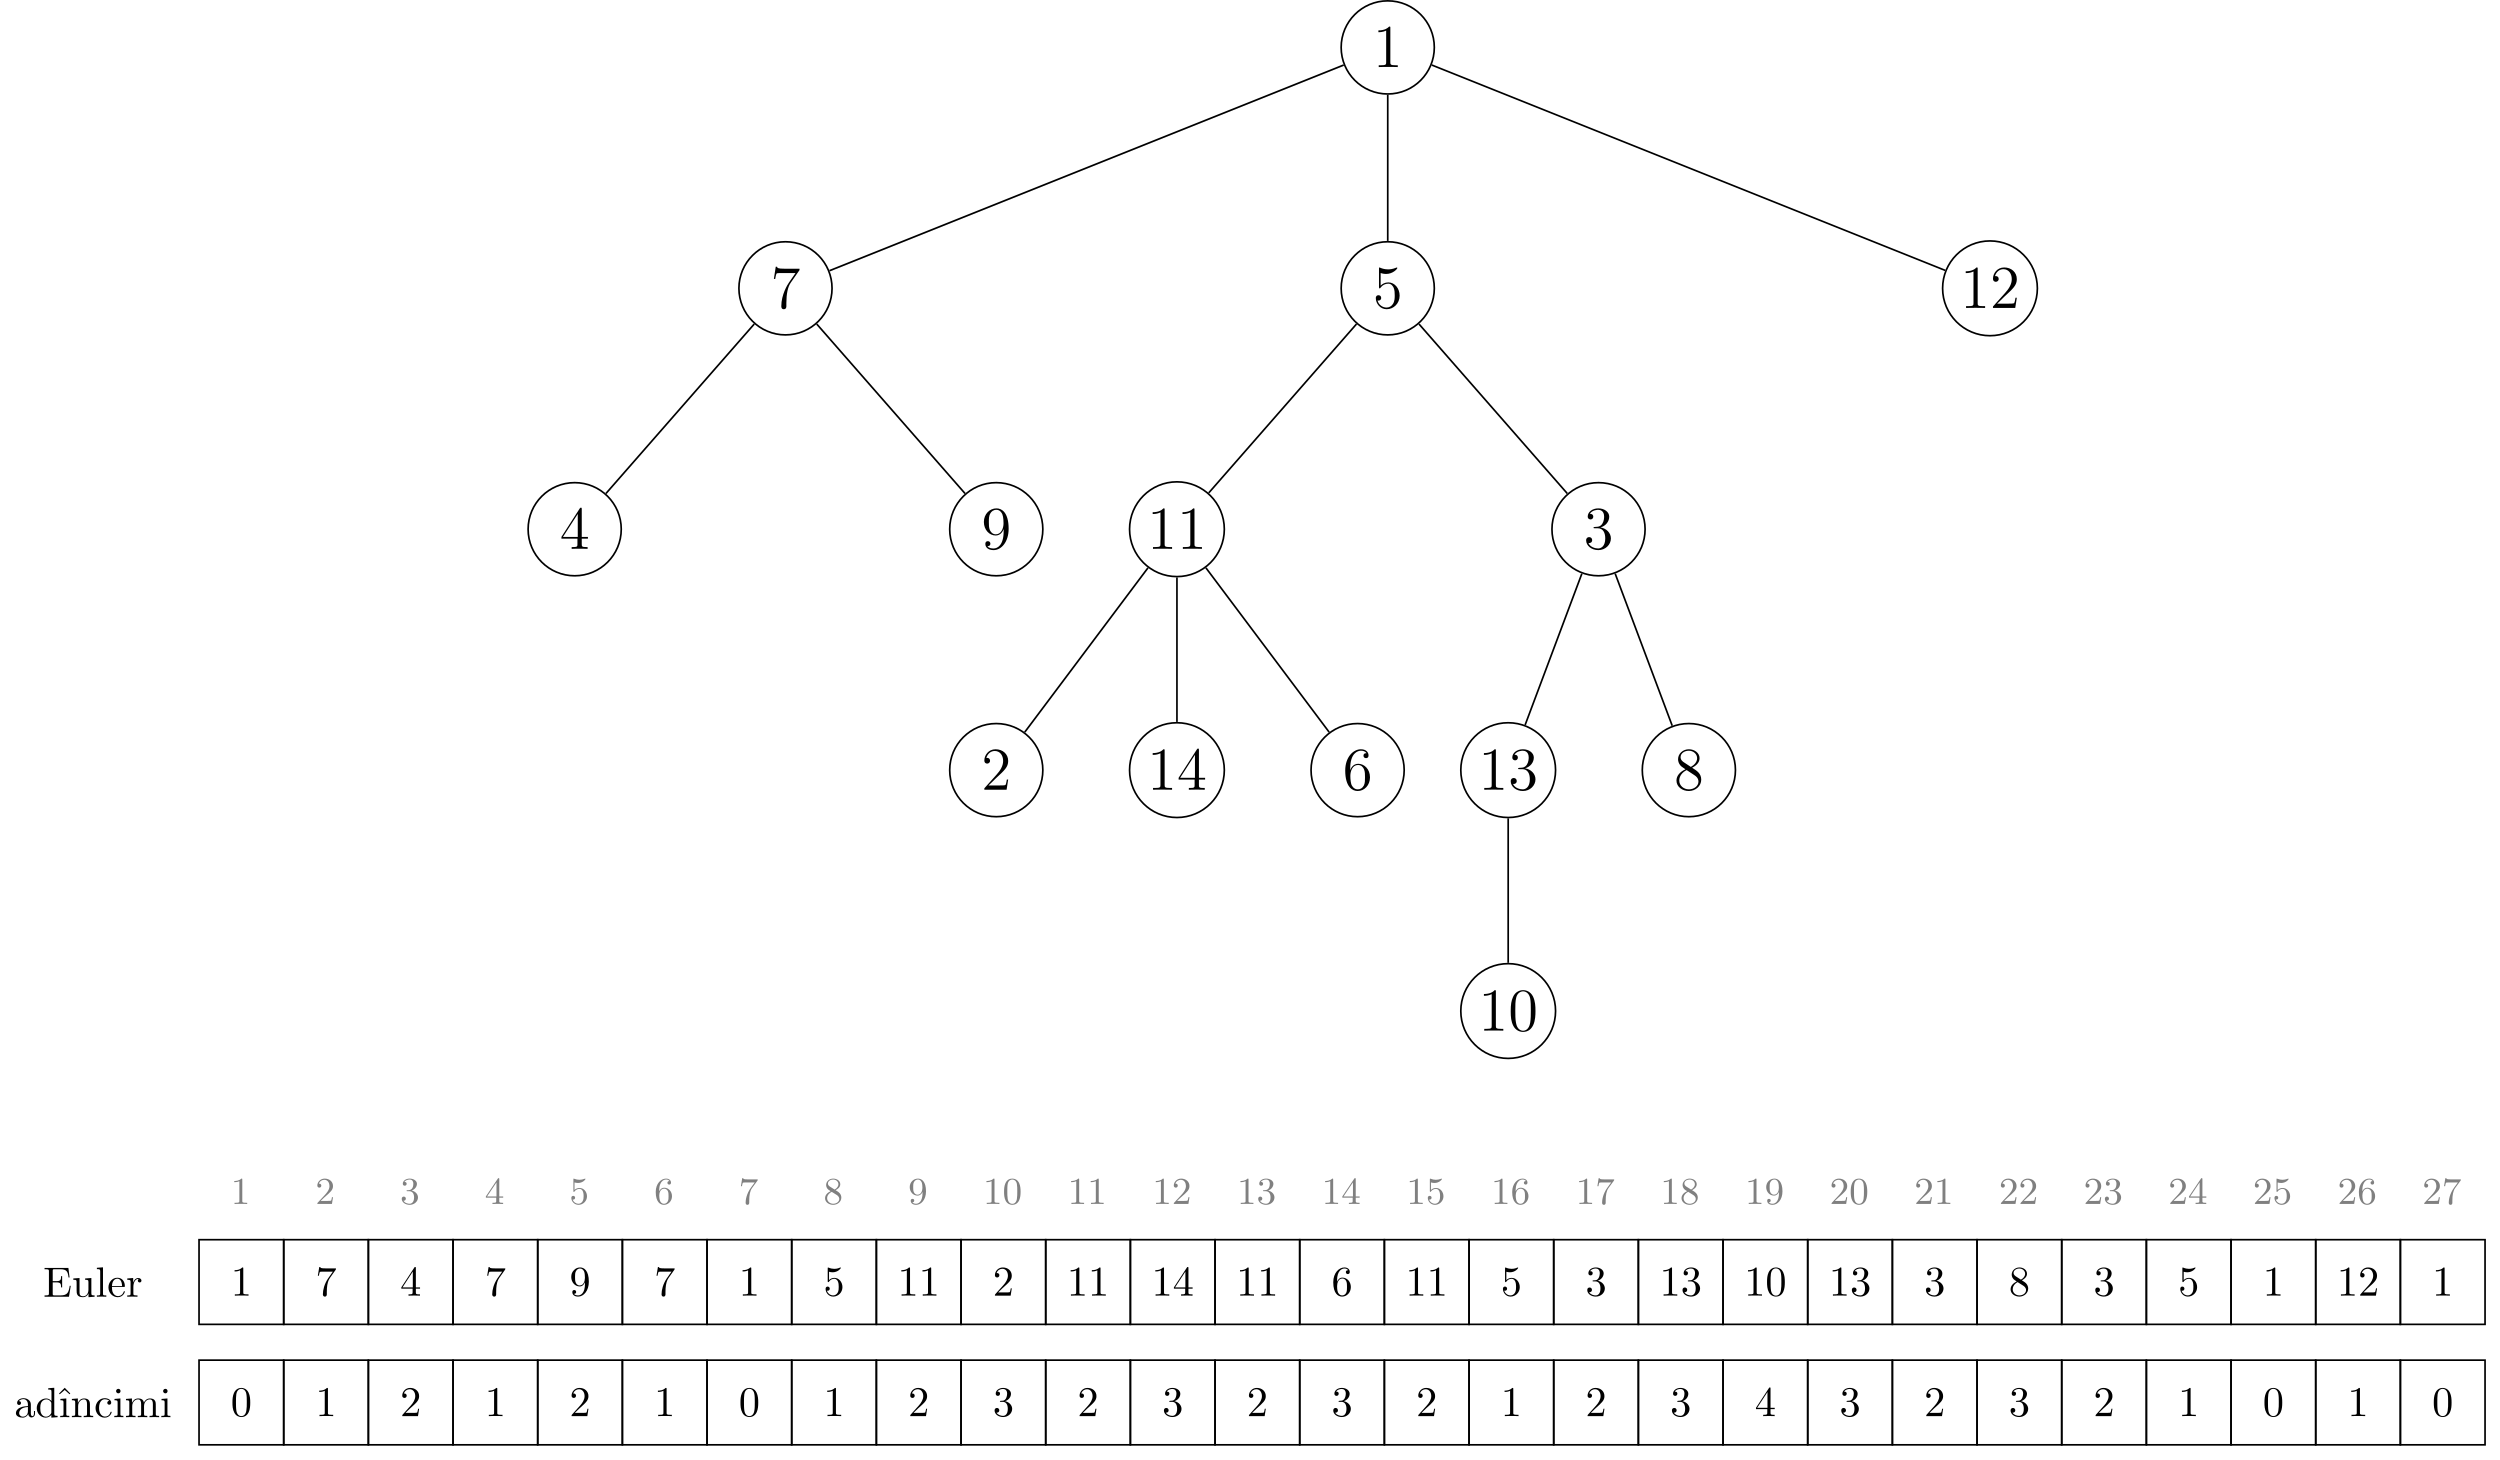 <?xml version="1.0" encoding="UTF-8"?>
<svg xmlns="http://www.w3.org/2000/svg" xmlns:xlink="http://www.w3.org/1999/xlink" width="588.343" height="343.538" viewBox="0 0 588.343 343.538">
<defs>
<g>
<g id="glyph-0-0">
<path d="M 4.125 -9.188 C 4.125 -9.531 4.125 -9.531 3.844 -9.531 C 3.5 -9.156 2.781 -8.625 1.312 -8.625 L 1.312 -8.203 C 1.641 -8.203 2.359 -8.203 3.141 -8.578 L 3.141 -1.109 C 3.141 -0.594 3.094 -0.422 1.844 -0.422 L 1.391 -0.422 L 1.391 0 C 1.781 -0.031 3.172 -0.031 3.641 -0.031 C 4.109 -0.031 5.5 -0.031 5.875 0 L 5.875 -0.422 L 5.438 -0.422 C 4.172 -0.422 4.125 -0.594 4.125 -1.109 Z M 4.125 -9.188 "/>
</g>
<g id="glyph-0-1">
<path d="M 6.812 -8.906 L 6.812 -9.234 L 3.359 -9.234 C 1.625 -9.234 1.594 -9.422 1.531 -9.703 L 1.219 -9.703 L 0.781 -6.828 L 1.094 -6.828 C 1.141 -7.078 1.266 -7.969 1.453 -8.141 C 1.562 -8.219 2.641 -8.219 2.844 -8.219 L 5.875 -8.219 L 4.359 -6.031 C 3.969 -5.484 2.531 -3.125 2.531 -0.438 C 2.531 -0.266 2.531 0.297 3.109 0.297 C 3.719 0.297 3.719 -0.266 3.719 -0.438 L 3.719 -1.156 C 3.719 -3.297 4.062 -4.969 4.734 -5.922 Z M 6.812 -8.906 "/>
</g>
<g id="glyph-0-2">
<path d="M 5.172 -9.344 C 5.172 -9.609 5.172 -9.688 4.984 -9.688 C 4.859 -9.688 4.812 -9.688 4.703 -9.516 L 0.391 -2.812 L 0.391 -2.391 L 4.156 -2.391 L 4.156 -1.094 C 4.156 -0.562 4.125 -0.422 3.078 -0.422 L 2.797 -0.422 L 2.797 0 C 3.125 -0.031 4.266 -0.031 4.656 -0.031 C 5.062 -0.031 6.203 -0.031 6.547 0 L 6.547 -0.422 L 6.25 -0.422 C 5.219 -0.422 5.172 -0.562 5.172 -1.094 L 5.172 -2.391 L 6.625 -2.391 L 6.625 -2.812 L 5.172 -2.812 Z M 4.234 -8.219 L 4.234 -2.812 L 0.75 -2.812 Z M 4.234 -8.219 "/>
</g>
<g id="glyph-0-3">
<path d="M 5.25 -4.172 C 5.25 -0.781 3.75 -0.094 2.891 -0.094 C 2.531 -0.094 1.781 -0.125 1.422 -0.625 L 1.5 -0.625 C 1.609 -0.609 2.125 -0.688 2.125 -1.219 C 2.125 -1.531 1.906 -1.812 1.531 -1.812 C 1.156 -1.812 0.938 -1.562 0.938 -1.188 C 0.938 -0.297 1.656 0.297 2.891 0.297 C 4.688 0.297 6.422 -1.609 6.422 -4.719 C 6.422 -8.578 4.812 -9.531 3.562 -9.531 C 1.984 -9.531 0.594 -8.219 0.594 -6.328 C 0.594 -4.438 1.922 -3.141 3.359 -3.141 C 4.422 -3.141 4.969 -3.922 5.25 -4.641 Z M 3.406 -3.422 C 2.516 -3.422 2.125 -4.156 2 -4.438 C 1.766 -4.984 1.766 -5.672 1.766 -6.312 C 1.766 -7.109 1.766 -7.797 2.141 -8.391 C 2.391 -8.781 2.781 -9.188 3.562 -9.188 C 4.375 -9.188 4.797 -8.484 4.938 -8.141 C 5.219 -7.438 5.219 -6.219 5.219 -6.016 C 5.219 -4.812 4.672 -3.422 3.406 -3.422 Z M 3.406 -3.422 "/>
</g>
<g id="glyph-0-4">
<path d="M 1.844 -8.219 C 2.453 -8.016 2.953 -8 3.109 -8 C 4.734 -8 5.766 -9.188 5.766 -9.391 C 5.766 -9.453 5.734 -9.531 5.656 -9.531 C 5.625 -9.531 5.594 -9.531 5.469 -9.469 C 4.656 -9.125 3.969 -9.078 3.594 -9.078 C 2.656 -9.078 1.984 -9.359 1.703 -9.484 C 1.609 -9.531 1.578 -9.531 1.562 -9.531 C 1.453 -9.531 1.453 -9.438 1.453 -9.203 L 1.453 -4.953 C 1.453 -4.688 1.453 -4.609 1.625 -4.609 C 1.688 -4.609 1.703 -4.625 1.844 -4.797 C 2.25 -5.375 2.922 -5.719 3.641 -5.719 C 4.406 -5.719 4.781 -5.016 4.891 -4.781 C 5.141 -4.219 5.156 -3.516 5.156 -2.969 C 5.156 -2.422 5.156 -1.609 4.75 -0.969 C 4.438 -0.438 3.875 -0.094 3.234 -0.094 C 2.297 -0.094 1.359 -0.734 1.109 -1.781 C 1.172 -1.75 1.266 -1.734 1.328 -1.734 C 1.578 -1.734 1.969 -1.875 1.969 -2.359 C 1.969 -2.766 1.688 -3 1.328 -3 C 1.078 -3 0.703 -2.875 0.703 -2.312 C 0.703 -1.094 1.672 0.297 3.266 0.297 C 4.891 0.297 6.312 -1.062 6.312 -2.891 C 6.312 -4.594 5.156 -6.016 3.656 -6.016 C 2.844 -6.016 2.203 -5.656 1.844 -5.25 Z M 1.844 -8.219 "/>
</g>
<g id="glyph-0-5">
<path d="M 6.312 -2.406 L 6 -2.406 C 5.953 -2.172 5.844 -1.375 5.688 -1.141 C 5.594 -1.016 4.781 -1.016 4.344 -1.016 L 1.688 -1.016 C 2.078 -1.344 2.953 -2.266 3.328 -2.609 C 5.516 -4.625 6.312 -5.359 6.312 -6.781 C 6.312 -8.438 5 -9.531 3.344 -9.531 C 1.672 -9.531 0.703 -8.125 0.703 -6.891 C 0.703 -6.156 1.328 -6.156 1.375 -6.156 C 1.672 -6.156 2.047 -6.375 2.047 -6.828 C 2.047 -7.234 1.781 -7.5 1.375 -7.5 C 1.25 -7.5 1.219 -7.5 1.172 -7.484 C 1.453 -8.469 2.219 -9.125 3.156 -9.125 C 4.375 -9.125 5.125 -8.109 5.125 -6.781 C 5.125 -5.562 4.422 -4.5 3.594 -3.578 L 0.703 -0.344 L 0.703 0 L 5.938 0 Z M 6.312 -2.406 "/>
</g>
<g id="glyph-0-6">
<path d="M 1.766 -4.984 C 1.766 -8.625 3.531 -9.188 4.297 -9.188 C 4.812 -9.188 5.328 -9.031 5.609 -8.609 C 5.438 -8.609 4.891 -8.609 4.891 -8.016 C 4.891 -7.703 5.109 -7.438 5.484 -7.438 C 5.844 -7.438 6.078 -7.641 6.078 -8.062 C 6.078 -8.812 5.531 -9.531 4.281 -9.531 C 2.484 -9.531 0.594 -7.688 0.594 -4.531 C 0.594 -0.594 2.312 0.297 3.531 0.297 C 5.094 0.297 6.422 -1.062 6.422 -2.922 C 6.422 -4.828 5.094 -6.109 3.656 -6.109 C 2.375 -6.109 1.906 -5 1.766 -4.609 Z M 3.531 -0.094 C 2.625 -0.094 2.188 -0.891 2.062 -1.188 C 1.938 -1.562 1.797 -2.266 1.797 -3.266 C 1.797 -4.406 2.312 -5.828 3.594 -5.828 C 4.391 -5.828 4.812 -5.297 5.016 -4.812 C 5.25 -4.281 5.25 -3.562 5.25 -2.938 C 5.25 -2.203 5.25 -1.562 4.984 -1.016 C 4.625 -0.328 4.109 -0.094 3.531 -0.094 Z M 3.531 -0.094 "/>
</g>
<g id="glyph-0-7">
<path d="M 2.641 -5.156 C 2.391 -5.141 2.344 -5.125 2.344 -4.984 C 2.344 -4.844 2.406 -4.844 2.672 -4.844 L 3.328 -4.844 C 4.547 -4.844 5.094 -3.844 5.094 -2.469 C 5.094 -0.594 4.109 -0.094 3.406 -0.094 C 2.719 -0.094 1.547 -0.422 1.141 -1.359 C 1.594 -1.297 2.016 -1.547 2.016 -2.062 C 2.016 -2.484 1.703 -2.766 1.312 -2.766 C 0.969 -2.766 0.594 -2.562 0.594 -2.016 C 0.594 -0.75 1.859 0.297 3.453 0.297 C 5.156 0.297 6.422 -1 6.422 -2.453 C 6.422 -3.766 5.359 -4.812 3.984 -5.047 C 5.234 -5.406 6.031 -6.453 6.031 -7.578 C 6.031 -8.703 4.859 -9.531 3.469 -9.531 C 2.031 -9.531 0.969 -8.656 0.969 -7.609 C 0.969 -7.047 1.422 -6.922 1.641 -6.922 C 1.938 -6.922 2.281 -7.141 2.281 -7.578 C 2.281 -8.031 1.938 -8.234 1.625 -8.234 C 1.531 -8.234 1.5 -8.234 1.469 -8.219 C 2.016 -9.188 3.359 -9.188 3.422 -9.188 C 3.906 -9.188 4.828 -8.984 4.828 -7.578 C 4.828 -7.297 4.797 -6.5 4.375 -5.875 C 3.938 -5.25 3.453 -5.203 3.062 -5.188 Z M 2.641 -5.156 "/>
</g>
<g id="glyph-0-8">
<path d="M 6.422 -4.594 C 6.422 -5.781 6.359 -6.938 5.844 -8.031 C 5.25 -9.219 4.219 -9.531 3.516 -9.531 C 2.688 -9.531 1.656 -9.125 1.141 -7.938 C 0.734 -7.031 0.594 -6.141 0.594 -4.594 C 0.594 -3.203 0.688 -2.156 1.203 -1.141 C 1.766 -0.047 2.75 0.297 3.5 0.297 C 4.75 0.297 5.469 -0.438 5.875 -1.281 C 6.391 -2.359 6.422 -3.766 6.422 -4.594 Z M 3.5 0.016 C 3.047 0.016 2.109 -0.25 1.844 -1.812 C 1.672 -2.672 1.672 -3.766 1.672 -4.766 C 1.672 -5.938 1.672 -7 1.906 -7.844 C 2.156 -8.812 2.891 -9.25 3.5 -9.25 C 4.047 -9.25 4.875 -8.922 5.156 -7.688 C 5.328 -6.875 5.328 -5.734 5.328 -4.766 C 5.328 -3.797 5.328 -2.719 5.172 -1.844 C 4.906 -0.266 4 0.016 3.5 0.016 Z M 3.5 0.016 "/>
</g>
<g id="glyph-0-9">
<path d="M 4.281 -5.172 C 4.984 -5.562 6.031 -6.219 6.031 -7.438 C 6.031 -8.672 4.828 -9.531 3.516 -9.531 C 2.094 -9.531 0.969 -8.484 0.969 -7.188 C 0.969 -6.703 1.125 -6.203 1.516 -5.719 C 1.672 -5.531 1.688 -5.516 2.703 -4.812 C 1.312 -4.172 0.594 -3.219 0.594 -2.172 C 0.594 -0.641 2.031 0.297 3.5 0.297 C 5.094 0.297 6.422 -0.875 6.422 -2.375 C 6.422 -3.844 5.391 -4.484 4.281 -5.172 Z M 2.328 -6.469 C 2.141 -6.594 1.562 -6.969 1.562 -7.672 C 1.562 -8.609 2.531 -9.188 3.5 -9.188 C 4.531 -9.188 5.453 -8.453 5.453 -7.422 C 5.453 -6.547 4.812 -5.844 3.984 -5.375 Z M 3 -4.625 L 4.734 -3.484 C 5.109 -3.234 5.766 -2.797 5.766 -1.922 C 5.766 -0.828 4.656 -0.094 3.516 -0.094 C 2.297 -0.094 1.25 -0.969 1.25 -2.172 C 1.25 -3.281 2.062 -4.188 3 -4.625 Z M 3 -4.625 "/>
</g>
<g id="glyph-1-0">
<path d="M 2.719 -5.734 C 2.719 -5.953 2.719 -5.969 2.5 -5.969 C 1.938 -5.406 1.109 -5.406 0.828 -5.406 L 0.828 -5.125 C 1 -5.125 1.547 -5.125 2.031 -5.359 L 2.031 -0.719 C 2.031 -0.391 2.016 -0.281 1.172 -0.281 L 0.891 -0.281 L 0.891 0 C 1.203 -0.031 2.016 -0.031 2.375 -0.031 C 2.75 -0.031 3.547 -0.031 3.875 0 L 3.875 -0.281 L 3.594 -0.281 C 2.75 -0.281 2.719 -0.391 2.719 -0.719 Z M 2.719 -5.734 "/>
</g>
<g id="glyph-1-1">
<path d="M 4.141 -1.594 L 3.891 -1.594 C 3.875 -1.469 3.797 -0.938 3.688 -0.797 C 3.625 -0.719 3.016 -0.719 2.828 -0.719 L 1.234 -0.719 L 2.125 -1.562 C 3.594 -2.828 4.141 -3.312 4.141 -4.219 C 4.141 -5.25 3.297 -5.969 2.188 -5.969 C 1.156 -5.969 0.453 -5.156 0.453 -4.344 C 0.453 -3.891 0.844 -3.844 0.922 -3.844 C 1.125 -3.844 1.391 -3.984 1.391 -4.312 C 1.391 -4.578 1.203 -4.781 0.922 -4.781 C 0.875 -4.781 0.859 -4.781 0.812 -4.766 C 1.031 -5.406 1.609 -5.688 2.094 -5.688 C 3 -5.688 3.312 -4.844 3.312 -4.219 C 3.312 -3.312 2.625 -2.562 2.203 -2.094 L 0.562 -0.328 C 0.453 -0.219 0.453 -0.203 0.453 0 L 3.891 0 Z M 4.141 -1.594 "/>
</g>
<g id="glyph-1-2">
<path d="M 2.734 -3.156 C 3.562 -3.469 3.969 -4.125 3.969 -4.75 C 3.969 -5.438 3.203 -5.969 2.266 -5.969 C 1.344 -5.969 0.641 -5.438 0.641 -4.766 C 0.641 -4.469 0.828 -4.297 1.094 -4.297 C 1.359 -4.297 1.547 -4.484 1.547 -4.75 C 1.547 -5.062 1.328 -5.188 1.016 -5.188 C 1.25 -5.562 1.797 -5.75 2.25 -5.75 C 2.984 -5.75 3.125 -5.156 3.125 -4.734 C 3.125 -4.469 3.078 -4.031 2.859 -3.688 C 2.578 -3.297 2.266 -3.281 2 -3.25 C 1.781 -3.234 1.766 -3.234 1.688 -3.234 C 1.609 -3.234 1.531 -3.219 1.531 -3.125 C 1.531 -3 1.609 -3 1.766 -3 L 2.172 -3 C 2.953 -3 3.297 -2.375 3.297 -1.531 C 3.297 -0.375 2.688 -0.047 2.234 -0.047 C 2.062 -0.047 1.188 -0.094 0.797 -0.766 C 1.109 -0.719 1.359 -0.938 1.359 -1.25 C 1.359 -1.547 1.141 -1.734 0.875 -1.734 C 0.656 -1.734 0.391 -1.594 0.391 -1.219 C 0.391 -0.422 1.219 0.203 2.266 0.203 C 3.375 0.203 4.219 -0.609 4.219 -1.531 C 4.219 -2.312 3.594 -2.969 2.734 -3.156 Z M 2.734 -3.156 "/>
</g>
<g id="glyph-1-3">
<path d="M 0.266 -1.766 L 0.266 -1.484 L 2.703 -1.484 L 2.703 -0.703 C 2.703 -0.375 2.688 -0.281 2.016 -0.281 L 1.812 -0.281 L 1.812 0 C 2.375 -0.031 3 -0.031 3.062 -0.031 C 3.109 -0.031 3.766 -0.031 4.328 0 L 4.328 -0.281 L 4.125 -0.281 C 3.453 -0.281 3.422 -0.375 3.422 -0.703 L 3.422 -1.484 L 4.344 -1.484 L 4.344 -1.766 L 3.422 -1.766 L 3.422 -5.828 C 3.422 -6.016 3.422 -6.078 3.25 -6.078 C 3.141 -6.078 3.141 -6.062 3.062 -5.938 Z M 0.547 -1.766 L 2.766 -5.078 L 2.766 -1.766 Z M 0.547 -1.766 "/>
</g>
<g id="glyph-1-4">
<path d="M 0.938 -3.094 C 0.938 -2.938 0.938 -2.828 1.062 -2.828 C 1.125 -2.828 1.156 -2.875 1.203 -2.953 C 1.484 -3.328 1.906 -3.547 2.375 -3.547 C 3.344 -3.547 3.344 -2.156 3.344 -1.844 C 3.344 -1.562 3.344 -1 3.078 -0.594 C 2.844 -0.219 2.469 -0.047 2.109 -0.047 C 1.594 -0.047 0.984 -0.391 0.766 -1.047 C 0.781 -1.047 0.828 -1.031 0.891 -1.031 C 1.078 -1.031 1.344 -1.141 1.344 -1.469 C 1.344 -1.75 1.141 -1.906 0.891 -1.906 C 0.703 -1.906 0.453 -1.797 0.453 -1.438 C 0.453 -0.625 1.141 0.203 2.141 0.203 C 3.219 0.203 4.141 -0.688 4.141 -1.797 C 4.141 -2.875 3.375 -3.766 2.391 -3.766 C 1.969 -3.766 1.531 -3.625 1.203 -3.297 L 1.203 -5.062 C 1.484 -4.984 1.766 -4.938 2.031 -4.938 C 3.141 -4.938 3.781 -5.734 3.781 -5.859 C 3.781 -5.938 3.734 -5.969 3.688 -5.969 C 3.672 -5.969 3.656 -5.969 3.562 -5.922 C 3.141 -5.766 2.734 -5.688 2.359 -5.688 C 1.969 -5.688 1.562 -5.766 1.156 -5.922 C 1.062 -5.969 1.047 -5.969 1.047 -5.969 C 0.938 -5.969 0.938 -5.891 0.938 -5.734 Z M 0.938 -3.094 "/>
</g>
<g id="glyph-1-5">
<path d="M 1.203 -2.969 C 1.203 -3.891 1.297 -4.391 1.547 -4.859 C 1.719 -5.234 2.156 -5.75 2.828 -5.75 C 3 -5.75 3.422 -5.719 3.625 -5.391 C 3.297 -5.391 3.141 -5.219 3.141 -4.984 C 3.141 -4.75 3.312 -4.562 3.562 -4.562 C 3.812 -4.562 3.984 -4.734 3.984 -5 C 3.984 -5.5 3.625 -5.969 2.812 -5.969 C 1.656 -5.969 0.391 -4.828 0.391 -2.828 C 0.391 -0.406 1.484 0.203 2.328 0.203 C 3.312 0.203 4.219 -0.641 4.219 -1.828 C 4.219 -2.953 3.391 -3.828 2.375 -3.828 C 1.844 -3.828 1.453 -3.5 1.203 -2.969 Z M 2.312 -0.047 C 1.797 -0.047 1.5 -0.469 1.406 -0.734 C 1.234 -1.141 1.219 -1.891 1.219 -2.031 C 1.219 -2.625 1.5 -3.594 2.359 -3.594 C 2.5 -3.594 2.938 -3.594 3.234 -3.047 C 3.406 -2.703 3.406 -2.266 3.406 -1.828 C 3.406 -1.406 3.406 -0.953 3.234 -0.625 C 2.953 -0.109 2.562 -0.047 2.312 -0.047 Z M 2.312 -0.047 "/>
</g>
<g id="glyph-1-6">
<path d="M 4.391 -5.469 C 4.469 -5.562 4.469 -5.594 4.469 -5.781 L 2.25 -5.781 C 1.109 -5.781 1.078 -5.891 1.062 -6.062 L 0.812 -6.062 L 0.516 -4.188 L 0.766 -4.188 C 0.797 -4.391 0.875 -4.891 0.984 -5 C 1.047 -5.062 1.766 -5.062 1.891 -5.062 L 3.766 -5.062 L 2.906 -3.891 C 1.734 -2.281 1.625 -0.812 1.625 -0.312 C 1.625 -0.203 1.625 0.203 2.047 0.203 C 2.469 0.203 2.469 -0.203 2.469 -0.312 L 2.469 -0.75 C 2.469 -2.078 2.656 -3.109 3.141 -3.766 Z M 4.391 -5.469 "/>
</g>
<g id="glyph-1-7">
<path d="M 1.547 -4.078 C 1.281 -4.25 1.062 -4.484 1.062 -4.812 C 1.062 -5.406 1.688 -5.75 2.281 -5.75 C 2.984 -5.75 3.531 -5.266 3.531 -4.641 C 3.531 -4.016 3 -3.594 2.641 -3.391 Z M 2.859 -3.25 C 3.312 -3.469 3.969 -3.906 3.969 -4.641 C 3.969 -5.484 3.125 -5.969 2.312 -5.969 C 1.375 -5.969 0.641 -5.297 0.641 -4.469 C 0.641 -4.141 0.766 -3.812 0.984 -3.547 C 1.125 -3.375 1.188 -3.344 1.703 -3.016 C 0.922 -2.641 0.391 -2.094 0.391 -1.359 C 0.391 -0.406 1.328 0.203 2.297 0.203 C 3.344 0.203 4.219 -0.531 4.219 -1.5 C 4.219 -2.375 3.547 -2.812 3.328 -2.953 C 3.234 -3.016 2.969 -3.188 2.859 -3.25 Z M 1.953 -2.859 L 3.078 -2.156 C 3.281 -2.031 3.734 -1.734 3.734 -1.188 C 3.734 -0.484 3.016 -0.047 2.312 -0.047 C 1.531 -0.047 0.875 -0.609 0.875 -1.359 C 0.875 -2 1.312 -2.531 1.953 -2.859 Z M 1.953 -2.859 "/>
</g>
<g id="glyph-1-8">
<path d="M 3.406 -2.828 L 3.406 -2.625 C 3.406 -0.438 2.406 -0.047 1.891 -0.047 C 1.688 -0.047 1.234 -0.094 1 -0.391 L 1.031 -0.391 C 1.109 -0.375 1.453 -0.438 1.453 -0.797 C 1.453 -1.031 1.297 -1.203 1.047 -1.203 C 0.797 -1.203 0.625 -1.047 0.625 -0.781 C 0.625 -0.188 1.094 0.203 1.906 0.203 C 3.062 0.203 4.219 -0.984 4.219 -2.953 C 4.219 -5.375 3.141 -5.969 2.328 -5.969 C 1.297 -5.969 0.391 -5.141 0.391 -3.969 C 0.391 -2.828 1.203 -1.969 2.219 -1.969 C 2.875 -1.969 3.234 -2.438 3.406 -2.828 Z M 2.25 -2.188 C 2.094 -2.188 1.656 -2.188 1.375 -2.75 C 1.203 -3.078 1.203 -3.531 1.203 -3.953 C 1.203 -4.391 1.203 -4.828 1.391 -5.172 C 1.656 -5.625 2.016 -5.75 2.328 -5.75 C 2.938 -5.75 3.188 -5.125 3.219 -5.047 C 3.344 -4.703 3.375 -4.156 3.375 -3.781 C 3.375 -3.125 3.078 -2.188 2.25 -2.188 Z M 2.25 -2.188 "/>
</g>
<g id="glyph-1-9">
<path d="M 4.25 -2.875 C 4.25 -3.469 4.219 -4.25 3.906 -4.922 C 3.5 -5.766 2.828 -5.969 2.312 -5.969 C 1.766 -5.969 1.078 -5.766 0.688 -4.891 C 0.406 -4.281 0.359 -3.547 0.359 -2.875 C 0.359 -2.281 0.375 -1.422 0.766 -0.703 C 1.188 0.047 1.891 0.203 2.297 0.203 C 2.875 0.203 3.547 -0.047 3.922 -0.875 C 4.188 -1.484 4.25 -2.156 4.25 -2.875 Z M 2.312 -0.031 C 2.031 -0.031 1.391 -0.156 1.219 -1.172 C 1.125 -1.688 1.125 -2.469 1.125 -2.984 C 1.125 -3.594 1.125 -4.297 1.234 -4.797 C 1.422 -5.594 1.984 -5.75 2.297 -5.75 C 2.641 -5.75 3.203 -5.562 3.375 -4.734 C 3.469 -4.25 3.469 -3.547 3.469 -2.984 C 3.469 -2.422 3.469 -1.672 3.375 -1.141 C 3.188 -0.109 2.531 -0.031 2.312 -0.031 Z M 2.312 -0.031 "/>
</g>
<g id="glyph-2-0">
<path d="M 1.359 -0.781 C 1.359 -0.422 1.328 -0.312 0.562 -0.312 L 0.328 -0.312 L 0.328 0 L 6.078 0 L 6.5 -2.578 L 6.25 -2.578 C 6 -1.031 5.766 -0.312 4.062 -0.312 L 2.734 -0.312 C 2.266 -0.312 2.25 -0.375 2.25 -0.703 L 2.25 -3.375 L 3.141 -3.375 C 4.109 -3.375 4.219 -3.047 4.219 -2.203 L 4.469 -2.203 L 4.469 -4.844 L 4.219 -4.844 C 4.219 -3.984 4.109 -3.672 3.141 -3.672 L 2.25 -3.672 L 2.25 -6.078 C 2.25 -6.406 2.266 -6.469 2.734 -6.469 L 4.016 -6.469 C 5.547 -6.469 5.812 -5.922 5.969 -4.531 L 6.219 -4.531 L 5.938 -6.781 L 0.328 -6.781 L 0.328 -6.469 L 0.562 -6.469 C 1.328 -6.469 1.359 -6.359 1.359 -6 Z M 1.359 -0.781 "/>
</g>
<g id="glyph-2-1">
<path d="M 3.891 -0.781 L 3.891 0.109 L 5.328 0 L 5.328 -0.312 C 4.641 -0.312 4.562 -0.375 4.562 -0.875 L 4.562 -4.406 L 3.094 -4.297 L 3.094 -3.984 C 3.781 -3.984 3.875 -3.922 3.875 -3.422 L 3.875 -1.656 C 3.875 -0.781 3.391 -0.109 2.656 -0.109 C 1.828 -0.109 1.781 -0.578 1.781 -1.094 L 1.781 -4.406 L 0.312 -4.297 L 0.312 -3.984 C 1.094 -3.984 1.094 -3.953 1.094 -3.078 L 1.094 -1.578 C 1.094 -0.797 1.094 0.109 2.609 0.109 C 3.172 0.109 3.609 -0.172 3.891 -0.781 Z M 3.891 -0.781 "/>
</g>
<g id="glyph-2-2">
<path d="M 1.766 -6.922 L 0.328 -6.812 L 0.328 -6.5 C 1.031 -6.5 1.109 -6.438 1.109 -5.938 L 1.109 -0.75 C 1.109 -0.312 1 -0.312 0.328 -0.312 L 0.328 0 C 0.656 -0.016 1.188 -0.031 1.438 -0.031 C 1.688 -0.031 2.172 -0.016 2.547 0 L 2.547 -0.312 C 1.875 -0.312 1.766 -0.312 1.766 -0.75 Z M 1.766 -6.922 "/>
</g>
<g id="glyph-2-3">
<path d="M 1.109 -2.516 C 1.172 -4 2.016 -4.25 2.359 -4.25 C 3.375 -4.25 3.484 -2.906 3.484 -2.516 Z M 1.109 -2.297 L 3.891 -2.297 C 4.109 -2.297 4.141 -2.297 4.141 -2.516 C 4.141 -3.5 3.594 -4.469 2.359 -4.469 C 1.203 -4.469 0.281 -3.438 0.281 -2.188 C 0.281 -0.859 1.328 0.109 2.469 0.109 C 3.688 0.109 4.141 -1 4.141 -1.188 C 4.141 -1.281 4.062 -1.312 4 -1.312 C 3.922 -1.312 3.891 -1.25 3.875 -1.172 C 3.531 -0.141 2.625 -0.141 2.531 -0.141 C 2.031 -0.141 1.641 -0.438 1.406 -0.812 C 1.109 -1.281 1.109 -1.938 1.109 -2.297 Z M 1.109 -2.297 "/>
</g>
<g id="glyph-2-4">
<path d="M 1.672 -3.312 L 1.672 -4.406 L 0.281 -4.297 L 0.281 -3.984 C 0.984 -3.984 1.062 -3.922 1.062 -3.422 L 1.062 -0.75 C 1.062 -0.312 0.953 -0.312 0.281 -0.312 L 0.281 0 C 0.672 -0.016 1.141 -0.031 1.422 -0.031 C 1.812 -0.031 2.281 -0.031 2.688 0 L 2.688 -0.312 L 2.469 -0.312 C 1.734 -0.312 1.719 -0.422 1.719 -0.781 L 1.719 -2.312 C 1.719 -3.297 2.141 -4.188 2.891 -4.188 C 2.953 -4.188 2.984 -4.188 3 -4.172 C 2.969 -4.172 2.766 -4.047 2.766 -3.781 C 2.766 -3.516 2.984 -3.359 3.203 -3.359 C 3.375 -3.359 3.625 -3.484 3.625 -3.797 C 3.625 -4.109 3.312 -4.406 2.891 -4.406 C 2.156 -4.406 1.797 -3.734 1.672 -3.312 Z M 1.672 -3.312 "/>
</g>
<g id="glyph-2-5">
<path d="M 2.938 -6.375 C 2.938 -6.625 2.938 -6.641 2.703 -6.641 C 2.078 -6 1.203 -6 0.891 -6 L 0.891 -5.688 C 1.094 -5.688 1.672 -5.688 2.188 -5.953 L 2.188 -0.781 C 2.188 -0.422 2.156 -0.312 1.266 -0.312 L 0.953 -0.312 L 0.953 0 C 1.297 -0.031 2.156 -0.031 2.562 -0.031 C 2.953 -0.031 3.828 -0.031 4.172 0 L 4.172 -0.312 L 3.859 -0.312 C 2.953 -0.312 2.938 -0.422 2.938 -0.781 Z M 2.938 -6.375 "/>
</g>
<g id="glyph-2-6">
<path d="M 4.75 -6.078 C 4.828 -6.188 4.828 -6.203 4.828 -6.422 L 2.406 -6.422 C 1.203 -6.422 1.172 -6.547 1.141 -6.734 L 0.891 -6.734 L 0.562 -4.688 L 0.812 -4.688 C 0.844 -4.844 0.922 -5.469 1.062 -5.594 C 1.125 -5.656 1.906 -5.656 2.031 -5.656 L 4.094 -5.656 C 3.984 -5.5 3.203 -4.406 2.984 -4.078 C 2.078 -2.734 1.75 -1.344 1.75 -0.328 C 1.75 -0.234 1.75 0.219 2.219 0.219 C 2.672 0.219 2.672 -0.234 2.672 -0.328 L 2.672 -0.844 C 2.672 -1.391 2.703 -1.938 2.781 -2.469 C 2.828 -2.703 2.953 -3.562 3.406 -4.172 Z M 4.75 -6.078 "/>
</g>
<g id="glyph-2-7">
<path d="M 2.938 -1.641 L 2.938 -0.781 C 2.938 -0.422 2.906 -0.312 2.172 -0.312 L 1.969 -0.312 L 1.969 0 C 2.375 -0.031 2.891 -0.031 3.312 -0.031 C 3.734 -0.031 4.25 -0.031 4.672 0 L 4.672 -0.312 L 4.453 -0.312 C 3.719 -0.312 3.703 -0.422 3.703 -0.781 L 3.703 -1.641 L 4.688 -1.641 L 4.688 -1.953 L 3.703 -1.953 L 3.703 -6.484 C 3.703 -6.688 3.703 -6.75 3.531 -6.75 C 3.453 -6.75 3.422 -6.75 3.344 -6.625 L 0.281 -1.953 L 0.281 -1.641 Z M 2.984 -1.953 L 0.562 -1.953 L 2.984 -5.672 Z M 2.984 -1.953 "/>
</g>
<g id="glyph-2-8">
<path d="M 3.656 -3.172 L 3.656 -2.844 C 3.656 -0.516 2.625 -0.062 2.047 -0.062 C 1.875 -0.062 1.328 -0.078 1.062 -0.422 C 1.5 -0.422 1.578 -0.703 1.578 -0.875 C 1.578 -1.188 1.344 -1.328 1.125 -1.328 C 0.969 -1.328 0.672 -1.25 0.672 -0.859 C 0.672 -0.188 1.203 0.219 2.047 0.219 C 3.344 0.219 4.562 -1.141 4.562 -3.281 C 4.562 -5.969 3.406 -6.641 2.516 -6.641 C 1.969 -6.641 1.484 -6.453 1.062 -6.016 C 0.641 -5.562 0.422 -5.141 0.422 -4.391 C 0.422 -3.156 1.297 -2.172 2.406 -2.172 C 3.016 -2.172 3.422 -2.594 3.656 -3.172 Z M 2.422 -2.406 C 2.266 -2.406 1.797 -2.406 1.5 -3.031 C 1.312 -3.406 1.312 -3.891 1.312 -4.391 C 1.312 -4.922 1.312 -5.391 1.531 -5.766 C 1.797 -6.266 2.172 -6.391 2.516 -6.391 C 2.984 -6.391 3.312 -6.047 3.484 -5.609 C 3.594 -5.281 3.641 -4.656 3.641 -4.203 C 3.641 -3.375 3.297 -2.406 2.422 -2.406 Z M 2.422 -2.406 "/>
</g>
<g id="glyph-2-9">
<path d="M 4.469 -2 C 4.469 -3.188 3.656 -4.188 2.578 -4.188 C 2.109 -4.188 1.672 -4.031 1.312 -3.672 L 1.312 -5.625 C 1.516 -5.562 1.844 -5.5 2.156 -5.5 C 3.391 -5.5 4.094 -6.406 4.094 -6.531 C 4.094 -6.594 4.062 -6.641 3.984 -6.641 C 3.984 -6.641 3.953 -6.641 3.906 -6.609 C 3.703 -6.516 3.219 -6.312 2.547 -6.312 C 2.156 -6.312 1.688 -6.391 1.219 -6.594 C 1.141 -6.625 1.125 -6.625 1.109 -6.625 C 1 -6.625 1 -6.547 1 -6.391 L 1 -3.438 C 1 -3.266 1 -3.188 1.141 -3.188 C 1.219 -3.188 1.234 -3.203 1.281 -3.266 C 1.391 -3.422 1.75 -3.969 2.562 -3.969 C 3.078 -3.969 3.328 -3.516 3.406 -3.328 C 3.562 -2.953 3.594 -2.578 3.594 -2.078 C 3.594 -1.719 3.594 -1.125 3.344 -0.703 C 3.109 -0.312 2.734 -0.062 2.281 -0.062 C 1.562 -0.062 0.984 -0.594 0.812 -1.172 C 0.844 -1.172 0.875 -1.156 0.984 -1.156 C 1.312 -1.156 1.484 -1.406 1.484 -1.641 C 1.484 -1.891 1.312 -2.141 0.984 -2.141 C 0.844 -2.141 0.5 -2.062 0.5 -1.609 C 0.5 -0.75 1.188 0.219 2.297 0.219 C 3.453 0.219 4.469 -0.734 4.469 -2 Z M 4.469 -2 "/>
</g>
<g id="glyph-2-10">
<path d="M 1.266 -0.766 L 2.328 -1.797 C 3.875 -3.172 4.469 -3.703 4.469 -4.703 C 4.469 -5.844 3.578 -6.641 2.359 -6.641 C 1.234 -6.641 0.5 -5.719 0.5 -4.828 C 0.5 -4.281 1 -4.281 1.031 -4.281 C 1.203 -4.281 1.547 -4.391 1.547 -4.812 C 1.547 -5.062 1.359 -5.328 1.016 -5.328 C 0.938 -5.328 0.922 -5.328 0.891 -5.312 C 1.109 -5.969 1.656 -6.328 2.234 -6.328 C 3.141 -6.328 3.562 -5.516 3.562 -4.703 C 3.562 -3.906 3.078 -3.125 2.516 -2.5 L 0.609 -0.375 C 0.5 -0.266 0.5 -0.234 0.5 0 L 4.203 0 L 4.469 -1.734 L 4.234 -1.734 C 4.172 -1.438 4.109 -1 4 -0.844 C 3.938 -0.766 3.281 -0.766 3.062 -0.766 Z M 1.266 -0.766 "/>
</g>
<g id="glyph-2-11">
<path d="M 1.312 -3.266 L 1.312 -3.516 C 1.312 -6.031 2.547 -6.391 3.062 -6.391 C 3.297 -6.391 3.719 -6.328 3.938 -5.984 C 3.781 -5.984 3.391 -5.984 3.391 -5.547 C 3.391 -5.234 3.625 -5.078 3.844 -5.078 C 4 -5.078 4.312 -5.172 4.312 -5.562 C 4.312 -6.156 3.875 -6.641 3.047 -6.641 C 1.766 -6.641 0.422 -5.359 0.422 -3.156 C 0.422 -0.484 1.578 0.219 2.5 0.219 C 3.609 0.219 4.562 -0.719 4.562 -2.031 C 4.562 -3.297 3.672 -4.25 2.562 -4.25 C 1.891 -4.25 1.516 -3.75 1.312 -3.266 Z M 2.5 -0.062 C 1.875 -0.062 1.578 -0.656 1.516 -0.812 C 1.328 -1.281 1.328 -2.078 1.328 -2.25 C 1.328 -3.031 1.656 -4.031 2.547 -4.031 C 2.719 -4.031 3.172 -4.031 3.484 -3.406 C 3.656 -3.047 3.656 -2.531 3.656 -2.047 C 3.656 -1.562 3.656 -1.062 3.484 -0.703 C 3.188 -0.109 2.734 -0.062 2.5 -0.062 Z M 2.5 -0.062 "/>
</g>
<g id="glyph-2-12">
<path d="M 2.891 -3.516 C 3.703 -3.781 4.281 -4.469 4.281 -5.266 C 4.281 -6.078 3.406 -6.641 2.453 -6.641 C 1.453 -6.641 0.688 -6.047 0.688 -5.281 C 0.688 -4.953 0.906 -4.766 1.203 -4.766 C 1.5 -4.766 1.703 -4.984 1.703 -5.281 C 1.703 -5.766 1.234 -5.766 1.094 -5.766 C 1.391 -6.266 2.047 -6.391 2.406 -6.391 C 2.828 -6.391 3.375 -6.172 3.375 -5.281 C 3.375 -5.156 3.344 -4.578 3.094 -4.141 C 2.797 -3.656 2.453 -3.625 2.203 -3.625 C 2.125 -3.609 1.891 -3.594 1.812 -3.594 C 1.734 -3.578 1.672 -3.562 1.672 -3.469 C 1.672 -3.359 1.734 -3.359 1.906 -3.359 L 2.344 -3.359 C 3.156 -3.359 3.531 -2.688 3.531 -1.703 C 3.531 -0.344 2.844 -0.062 2.406 -0.062 C 1.969 -0.062 1.219 -0.234 0.875 -0.812 C 1.219 -0.766 1.531 -0.984 1.531 -1.359 C 1.531 -1.719 1.266 -1.922 0.984 -1.922 C 0.734 -1.922 0.422 -1.781 0.422 -1.344 C 0.422 -0.438 1.344 0.219 2.438 0.219 C 3.656 0.219 4.562 -0.688 4.562 -1.703 C 4.562 -2.516 3.922 -3.297 2.891 -3.516 Z M 2.891 -3.516 "/>
</g>
<g id="glyph-2-13">
<path d="M 4.578 -3.188 C 4.578 -3.984 4.531 -4.781 4.188 -5.516 C 3.734 -6.484 2.906 -6.641 2.5 -6.641 C 1.891 -6.641 1.172 -6.375 0.75 -5.453 C 0.438 -4.766 0.391 -3.984 0.391 -3.188 C 0.391 -2.438 0.422 -1.547 0.844 -0.781 C 1.266 0.016 2 0.219 2.484 0.219 C 3.016 0.219 3.781 0.016 4.219 -0.938 C 4.531 -1.625 4.578 -2.406 4.578 -3.188 Z M 2.484 0 C 2.094 0 1.5 -0.25 1.328 -1.203 C 1.219 -1.797 1.219 -2.719 1.219 -3.312 C 1.219 -3.953 1.219 -4.609 1.297 -5.141 C 1.484 -6.328 2.234 -6.422 2.484 -6.422 C 2.812 -6.422 3.469 -6.234 3.656 -5.25 C 3.766 -4.688 3.766 -3.938 3.766 -3.312 C 3.766 -2.562 3.766 -1.891 3.656 -1.25 C 3.5 -0.297 2.938 0 2.484 0 Z M 2.484 0 "/>
</g>
<g id="glyph-2-14">
<path d="M 1.625 -4.562 C 1.172 -4.859 1.125 -5.188 1.125 -5.359 C 1.125 -5.969 1.781 -6.391 2.484 -6.391 C 3.203 -6.391 3.844 -5.875 3.844 -5.156 C 3.844 -4.578 3.453 -4.109 2.859 -3.766 Z M 3.078 -3.609 C 3.797 -3.984 4.281 -4.5 4.281 -5.156 C 4.281 -6.078 3.406 -6.641 2.5 -6.641 C 1.5 -6.641 0.688 -5.906 0.688 -4.969 C 0.688 -4.797 0.703 -4.344 1.125 -3.875 C 1.234 -3.766 1.609 -3.516 1.859 -3.344 C 1.281 -3.047 0.422 -2.5 0.422 -1.5 C 0.422 -0.453 1.438 0.219 2.484 0.219 C 3.609 0.219 4.562 -0.609 4.562 -1.672 C 4.562 -2.031 4.453 -2.484 4.062 -2.906 C 3.875 -3.109 3.719 -3.203 3.078 -3.609 Z M 2.078 -3.188 L 3.312 -2.406 C 3.594 -2.219 4.062 -1.922 4.062 -1.312 C 4.062 -0.578 3.312 -0.062 2.5 -0.062 C 1.641 -0.062 0.922 -0.672 0.922 -1.5 C 0.922 -2.078 1.234 -2.719 2.078 -3.188 Z M 2.078 -3.188 "/>
</g>
<g id="glyph-2-15">
<path d="M 3.312 -0.75 C 3.359 -0.359 3.625 0.062 4.094 0.062 C 4.312 0.062 4.922 -0.078 4.922 -0.891 L 4.922 -1.453 L 4.672 -1.453 L 4.672 -0.891 C 4.672 -0.312 4.422 -0.25 4.312 -0.25 C 3.984 -0.25 3.938 -0.703 3.938 -0.75 L 3.938 -2.734 C 3.938 -3.156 3.938 -3.547 3.578 -3.922 C 3.188 -4.312 2.688 -4.469 2.219 -4.469 C 1.391 -4.469 0.703 -4 0.703 -3.344 C 0.703 -3.047 0.906 -2.875 1.172 -2.875 C 1.453 -2.875 1.625 -3.078 1.625 -3.328 C 1.625 -3.453 1.578 -3.781 1.109 -3.781 C 1.391 -4.141 1.875 -4.25 2.188 -4.25 C 2.688 -4.25 3.25 -3.859 3.25 -2.969 L 3.25 -2.609 C 2.734 -2.578 2.047 -2.547 1.422 -2.25 C 0.672 -1.906 0.422 -1.391 0.422 -0.953 C 0.422 -0.141 1.391 0.109 2.016 0.109 C 2.672 0.109 3.125 -0.297 3.312 -0.75 Z M 3.25 -2.391 L 3.25 -1.391 C 3.25 -0.453 2.531 -0.109 2.078 -0.109 C 1.594 -0.109 1.188 -0.453 1.188 -0.953 C 1.188 -1.5 1.609 -2.328 3.25 -2.391 Z M 3.25 -2.391 "/>
</g>
<g id="glyph-2-16">
<path d="M 3.781 -0.547 L 3.781 0.109 L 5.25 0 L 5.25 -0.312 C 4.562 -0.312 4.469 -0.375 4.469 -0.875 L 4.469 -6.922 L 3.047 -6.812 L 3.047 -6.5 C 3.734 -6.5 3.812 -6.438 3.812 -5.938 L 3.812 -3.781 C 3.531 -4.141 3.094 -4.406 2.562 -4.406 C 1.391 -4.406 0.344 -3.422 0.344 -2.141 C 0.344 -0.875 1.312 0.109 2.453 0.109 C 3.094 0.109 3.531 -0.234 3.781 -0.547 Z M 3.781 -3.219 L 3.781 -1.172 C 3.781 -1 3.781 -0.984 3.672 -0.812 C 3.375 -0.328 2.938 -0.109 2.5 -0.109 C 2.047 -0.109 1.688 -0.375 1.453 -0.75 C 1.203 -1.156 1.172 -1.719 1.172 -2.141 C 1.172 -2.5 1.188 -3.094 1.469 -3.547 C 1.688 -3.859 2.062 -4.188 2.609 -4.188 C 2.953 -4.188 3.375 -4.031 3.672 -3.594 C 3.781 -3.422 3.781 -3.406 3.781 -3.219 Z M 3.781 -3.219 "/>
</g>
<g id="glyph-2-17">
<path d="M 2.5 -6.922 L 1.156 -5.562 L 1.328 -5.391 L 2.5 -6.406 L 3.641 -5.391 L 3.812 -5.562 Z M 2.5 -6.922 "/>
</g>
<g id="glyph-2-18">
<path d="M 1.766 -4.406 L 0.375 -4.297 L 0.375 -3.984 C 1.016 -3.984 1.109 -3.922 1.109 -3.438 L 1.109 -0.75 C 1.109 -0.312 1 -0.312 0.328 -0.312 L 0.328 0 C 0.641 -0.016 1.188 -0.031 1.422 -0.031 C 1.781 -0.031 2.125 -0.016 2.469 0 L 2.469 -0.312 C 1.797 -0.312 1.766 -0.359 1.766 -0.75 Z M 1.766 -4.406 "/>
</g>
<g id="glyph-2-19">
<path d="M 1.094 -3.422 L 1.094 -0.75 C 1.094 -0.312 0.984 -0.312 0.312 -0.312 L 0.312 0 C 0.672 -0.016 1.172 -0.031 1.453 -0.031 C 1.703 -0.031 2.219 -0.016 2.562 0 L 2.562 -0.312 C 1.891 -0.312 1.781 -0.312 1.781 -0.75 L 1.781 -2.594 C 1.781 -3.625 2.5 -4.188 3.125 -4.188 C 3.766 -4.188 3.875 -3.656 3.875 -3.078 L 3.875 -0.75 C 3.875 -0.312 3.766 -0.312 3.094 -0.312 L 3.094 0 C 3.438 -0.016 3.953 -0.031 4.219 -0.031 C 4.469 -0.031 5 -0.016 5.328 0 L 5.328 -0.312 C 4.812 -0.312 4.562 -0.312 4.562 -0.609 L 4.562 -2.516 C 4.562 -3.375 4.562 -3.672 4.25 -4.031 C 4.109 -4.203 3.781 -4.406 3.203 -4.406 C 2.469 -4.406 2 -3.984 1.719 -3.359 L 1.719 -4.406 L 0.312 -4.297 L 0.312 -3.984 C 1.016 -3.984 1.094 -3.922 1.094 -3.422 Z M 1.094 -3.422 "/>
</g>
<g id="glyph-2-20">
<path d="M 1.172 -2.172 C 1.172 -3.797 1.984 -4.219 2.516 -4.219 C 2.609 -4.219 3.234 -4.203 3.578 -3.844 C 3.172 -3.812 3.109 -3.516 3.109 -3.391 C 3.109 -3.125 3.297 -2.938 3.562 -2.938 C 3.828 -2.938 4.031 -3.094 4.031 -3.406 C 4.031 -4.078 3.266 -4.469 2.5 -4.469 C 1.25 -4.469 0.344 -3.391 0.344 -2.156 C 0.344 -0.875 1.328 0.109 2.484 0.109 C 3.812 0.109 4.141 -1.094 4.141 -1.188 C 4.141 -1.281 4.031 -1.281 4 -1.281 C 3.922 -1.281 3.891 -1.25 3.875 -1.188 C 3.594 -0.266 2.938 -0.141 2.578 -0.141 C 2.047 -0.141 1.172 -0.562 1.172 -2.172 Z M 1.172 -2.172 "/>
</g>
<g id="glyph-2-21">
<path d="M 1.766 -4.406 L 0.375 -4.297 L 0.375 -3.984 C 1.016 -3.984 1.109 -3.922 1.109 -3.438 L 1.109 -0.75 C 1.109 -0.312 1 -0.312 0.328 -0.312 L 0.328 0 C 0.641 -0.016 1.188 -0.031 1.422 -0.031 C 1.781 -0.031 2.125 -0.016 2.469 0 L 2.469 -0.312 C 1.797 -0.312 1.766 -0.359 1.766 -0.75 Z M 1.797 -6.141 C 1.797 -6.453 1.562 -6.672 1.281 -6.672 C 0.969 -6.672 0.75 -6.406 0.75 -6.141 C 0.75 -5.875 0.969 -5.609 1.281 -5.609 C 1.562 -5.609 1.797 -5.828 1.797 -6.141 Z M 1.797 -6.141 "/>
</g>
<g id="glyph-2-22">
<path d="M 1.094 -3.422 L 1.094 -0.75 C 1.094 -0.312 0.984 -0.312 0.312 -0.312 L 0.312 0 C 0.672 -0.016 1.172 -0.031 1.453 -0.031 C 1.703 -0.031 2.219 -0.016 2.562 0 L 2.562 -0.312 C 1.891 -0.312 1.781 -0.312 1.781 -0.75 L 1.781 -2.594 C 1.781 -3.625 2.5 -4.188 3.125 -4.188 C 3.766 -4.188 3.875 -3.656 3.875 -3.078 L 3.875 -0.75 C 3.875 -0.312 3.766 -0.312 3.094 -0.312 L 3.094 0 C 3.438 -0.016 3.953 -0.031 4.219 -0.031 C 4.469 -0.031 5 -0.016 5.328 0 L 5.328 -0.312 C 4.672 -0.312 4.562 -0.312 4.562 -0.75 L 4.562 -2.594 C 4.562 -3.625 5.266 -4.188 5.906 -4.188 C 6.531 -4.188 6.641 -3.656 6.641 -3.078 L 6.641 -0.75 C 6.641 -0.312 6.531 -0.312 5.859 -0.312 L 5.859 0 C 6.203 -0.016 6.719 -0.031 6.984 -0.031 C 7.25 -0.031 7.766 -0.016 8.109 0 L 8.109 -0.312 C 7.594 -0.312 7.344 -0.312 7.328 -0.609 L 7.328 -2.516 C 7.328 -3.375 7.328 -3.672 7.016 -4.031 C 6.875 -4.203 6.547 -4.406 5.969 -4.406 C 5.141 -4.406 4.688 -3.812 4.531 -3.422 C 4.391 -4.297 3.656 -4.406 3.203 -4.406 C 2.469 -4.406 2 -3.984 1.719 -3.359 L 1.719 -4.406 L 0.312 -4.297 L 0.312 -3.984 C 1.016 -3.984 1.094 -3.922 1.094 -3.422 Z M 1.094 -3.422 "/>
</g>
</g>
</defs>
<path fill="none" stroke-width="0.399" stroke-linecap="butt" stroke-linejoin="miter" stroke="rgb(0%, 0%, 0%)" stroke-opacity="1" stroke-miterlimit="10" d="M 10.961 0.002 C 10.961 6.053 6.051 10.959 -0 10.959 C -6.051 10.959 -10.961 6.053 -10.961 0.002 C -10.961 -6.053 -6.051 -10.959 -0 -10.959 C 6.051 -10.959 10.961 -6.053 10.961 0.002 Z M 10.961 0.002 " transform="matrix(1, 0, 0, -1, 326.586, 11.158)"/>
<g fill="rgb(0%, 0%, 0%)" fill-opacity="1">
<use xlink:href="#glyph-0-0" x="323.075" y="15.781"/>
</g>
<path fill="none" stroke-width="0.399" stroke-linecap="butt" stroke-linejoin="miter" stroke="rgb(0%, 0%, 0%)" stroke-opacity="1" stroke-miterlimit="10" d="M -130.774 -56.694 C -130.774 -50.643 -135.68 -45.737 -141.734 -45.737 C -147.785 -45.737 -152.691 -50.643 -152.691 -56.694 C -152.691 -62.744 -147.785 -67.654 -141.734 -67.654 C -135.68 -67.654 -130.774 -62.744 -130.774 -56.694 Z M -130.774 -56.694 " transform="matrix(1, 0, 0, -1, 326.586, 11.158)"/>
<g fill="rgb(0%, 0%, 0%)" fill-opacity="1">
<use xlink:href="#glyph-0-1" x="181.342" y="72.474"/>
</g>
<path fill="none" stroke-width="0.399" stroke-linecap="butt" stroke-linejoin="miter" stroke="rgb(0%, 0%, 0%)" stroke-opacity="1" stroke-miterlimit="10" d="M -10.359 -4.143 L -131.375 -52.549 " transform="matrix(1, 0, 0, -1, 326.586, 11.158)"/>
<path fill="none" stroke-width="0.399" stroke-linecap="butt" stroke-linejoin="miter" stroke="rgb(0%, 0%, 0%)" stroke-opacity="1" stroke-miterlimit="10" d="M -180.383 -113.389 C -180.383 -107.334 -185.289 -102.428 -191.34 -102.428 C -197.395 -102.428 -202.301 -107.334 -202.301 -113.389 C -202.301 -119.44 -197.395 -124.346 -191.34 -124.346 C -185.289 -124.346 -180.383 -119.44 -180.383 -113.389 Z M -180.383 -113.389 " transform="matrix(1, 0, 0, -1, 326.586, 11.158)"/>
<g fill="rgb(0%, 0%, 0%)" fill-opacity="1">
<use xlink:href="#glyph-0-2" x="131.736" y="129.167"/>
</g>
<path fill="none" stroke-width="0.399" stroke-linecap="butt" stroke-linejoin="miter" stroke="rgb(0%, 0%, 0%)" stroke-opacity="1" stroke-miterlimit="10" d="M -149.082 -65.092 L -183.992 -104.99 " transform="matrix(1, 0, 0, -1, 326.586, 11.158)"/>
<path fill="none" stroke-width="0.399" stroke-linecap="butt" stroke-linejoin="miter" stroke="rgb(0%, 0%, 0%)" stroke-opacity="1" stroke-miterlimit="10" d="M -81.168 -113.389 C -81.168 -107.334 -86.074 -102.428 -92.129 -102.428 C -98.18 -102.428 -103.086 -107.334 -103.086 -113.389 C -103.086 -119.44 -98.18 -124.346 -92.129 -124.346 C -86.074 -124.346 -81.168 -119.44 -81.168 -113.389 Z M -81.168 -113.389 " transform="matrix(1, 0, 0, -1, 326.586, 11.158)"/>
<g fill="rgb(0%, 0%, 0%)" fill-opacity="1">
<use xlink:href="#glyph-0-3" x="230.949" y="129.167"/>
</g>
<path fill="none" stroke-width="0.399" stroke-linecap="butt" stroke-linejoin="miter" stroke="rgb(0%, 0%, 0%)" stroke-opacity="1" stroke-miterlimit="10" d="M -134.387 -65.092 L -99.473 -104.99 " transform="matrix(1, 0, 0, -1, 326.586, 11.158)"/>
<path fill="none" stroke-width="0.399" stroke-linecap="butt" stroke-linejoin="miter" stroke="rgb(0%, 0%, 0%)" stroke-opacity="1" stroke-miterlimit="10" d="M 10.961 -56.694 C 10.961 -50.643 6.051 -45.737 -0 -45.737 C -6.051 -45.737 -10.957 -50.643 -10.957 -56.694 C -10.957 -62.744 -6.051 -67.654 -0 -67.654 C 6.051 -67.654 10.961 -62.744 10.961 -56.694 Z M 10.961 -56.694 " transform="matrix(1, 0, 0, -1, 326.586, 11.158)"/>
<g fill="rgb(0%, 0%, 0%)" fill-opacity="1">
<use xlink:href="#glyph-0-4" x="323.075" y="72.474"/>
</g>
<path fill="none" stroke-width="0.399" stroke-linecap="butt" stroke-linejoin="miter" stroke="rgb(0%, 0%, 0%)" stroke-opacity="1" stroke-miterlimit="10" d="M -0 -11.158 L -0 -45.533 " transform="matrix(1, 0, 0, -1, 326.586, 11.158)"/>
<path fill="none" stroke-width="0.399" stroke-linecap="butt" stroke-linejoin="miter" stroke="rgb(0%, 0%, 0%)" stroke-opacity="1" stroke-miterlimit="10" d="M -38.457 -113.389 C -38.457 -107.229 -43.449 -102.237 -49.606 -102.237 C -55.766 -102.237 -60.758 -107.229 -60.758 -113.389 C -60.758 -119.545 -55.766 -124.537 -49.606 -124.537 C -43.449 -124.537 -38.457 -119.545 -38.457 -113.389 Z M -38.457 -113.389 " transform="matrix(1, 0, 0, -1, 326.586, 11.158)"/>
<g fill="rgb(0%, 0%, 0%)" fill-opacity="1">
<use xlink:href="#glyph-0-0" x="269.957" y="129.167"/>
<use xlink:href="#glyph-0-0" x="276.981" y="129.167"/>
</g>
<path fill="none" stroke-width="0.399" stroke-linecap="butt" stroke-linejoin="miter" stroke="rgb(0%, 0%, 0%)" stroke-opacity="1" stroke-miterlimit="10" d="M -7.348 -65.092 L -42.133 -104.846 " transform="matrix(1, 0, 0, -1, 326.586, 11.158)"/>
<path fill="none" stroke-width="0.399" stroke-linecap="butt" stroke-linejoin="miter" stroke="rgb(0%, 0%, 0%)" stroke-opacity="1" stroke-miterlimit="10" d="M -81.168 -170.08 C -81.168 -164.03 -86.074 -159.123 -92.129 -159.123 C -98.18 -159.123 -103.086 -164.03 -103.086 -170.08 C -103.086 -176.135 -98.18 -181.041 -92.129 -181.041 C -86.074 -181.041 -81.168 -176.135 -81.168 -170.08 Z M -81.168 -170.08 " transform="matrix(1, 0, 0, -1, 326.586, 11.158)"/>
<g fill="rgb(0%, 0%, 0%)" fill-opacity="1">
<use xlink:href="#glyph-0-5" x="230.949" y="185.859"/>
</g>
<path fill="none" stroke-width="0.399" stroke-linecap="butt" stroke-linejoin="miter" stroke="rgb(0%, 0%, 0%)" stroke-opacity="1" stroke-miterlimit="10" d="M -56.418 -122.467 L -85.434 -161.155 " transform="matrix(1, 0, 0, -1, 326.586, 11.158)"/>
<path fill="none" stroke-width="0.399" stroke-linecap="butt" stroke-linejoin="miter" stroke="rgb(0%, 0%, 0%)" stroke-opacity="1" stroke-miterlimit="10" d="M -38.457 -170.08 C -38.457 -163.924 -43.449 -158.932 -49.606 -158.932 C -55.766 -158.932 -60.758 -163.924 -60.758 -170.08 C -60.758 -176.24 -55.766 -181.233 -49.606 -181.233 C -43.449 -181.233 -38.457 -176.24 -38.457 -170.08 Z M -38.457 -170.08 " transform="matrix(1, 0, 0, -1, 326.586, 11.158)"/>
<g fill="rgb(0%, 0%, 0%)" fill-opacity="1">
<use xlink:href="#glyph-0-0" x="269.957" y="185.859"/>
<use xlink:href="#glyph-0-2" x="276.981" y="185.859"/>
</g>
<path fill="none" stroke-width="0.399" stroke-linecap="butt" stroke-linejoin="miter" stroke="rgb(0%, 0%, 0%)" stroke-opacity="1" stroke-miterlimit="10" d="M -49.606 -124.737 L -49.606 -158.733 " transform="matrix(1, 0, 0, -1, 326.586, 11.158)"/>
<path fill="none" stroke-width="0.399" stroke-linecap="butt" stroke-linejoin="miter" stroke="rgb(0%, 0%, 0%)" stroke-opacity="1" stroke-miterlimit="10" d="M 3.871 -170.08 C 3.871 -164.03 -1.035 -159.123 -7.086 -159.123 C -13.141 -159.123 -18.047 -164.03 -18.047 -170.08 C -18.047 -176.135 -13.141 -181.041 -7.086 -181.041 C -1.035 -181.041 3.871 -176.135 3.871 -170.08 Z M 3.871 -170.08 " transform="matrix(1, 0, 0, -1, 326.586, 11.158)"/>
<g fill="rgb(0%, 0%, 0%)" fill-opacity="1">
<use xlink:href="#glyph-0-6" x="315.988" y="185.859"/>
</g>
<path fill="none" stroke-width="0.399" stroke-linecap="butt" stroke-linejoin="miter" stroke="rgb(0%, 0%, 0%)" stroke-opacity="1" stroke-miterlimit="10" d="M -42.797 -122.467 L -13.781 -161.155 " transform="matrix(1, 0, 0, -1, 326.586, 11.158)"/>
<path fill="none" stroke-width="0.399" stroke-linecap="butt" stroke-linejoin="miter" stroke="rgb(0%, 0%, 0%)" stroke-opacity="1" stroke-miterlimit="10" d="M 60.566 -113.389 C 60.566 -107.334 55.66 -102.428 49.605 -102.428 C 43.555 -102.428 38.648 -107.334 38.648 -113.389 C 38.648 -119.44 43.555 -124.346 49.605 -124.346 C 55.66 -124.346 60.566 -119.44 60.566 -113.389 Z M 60.566 -113.389 " transform="matrix(1, 0, 0, -1, 326.586, 11.158)"/>
<g fill="rgb(0%, 0%, 0%)" fill-opacity="1">
<use xlink:href="#glyph-0-7" x="372.681" y="129.167"/>
</g>
<path fill="none" stroke-width="0.399" stroke-linecap="butt" stroke-linejoin="miter" stroke="rgb(0%, 0%, 0%)" stroke-opacity="1" stroke-miterlimit="10" d="M 7.348 -65.092 L 42.258 -104.99 " transform="matrix(1, 0, 0, -1, 326.586, 11.158)"/>
<path fill="none" stroke-width="0.399" stroke-linecap="butt" stroke-linejoin="miter" stroke="rgb(0%, 0%, 0%)" stroke-opacity="1" stroke-miterlimit="10" d="M 39.496 -170.08 C 39.496 -163.924 34.504 -158.932 28.348 -158.932 C 22.187 -158.932 17.195 -163.924 17.195 -170.08 C 17.195 -176.24 22.187 -181.233 28.348 -181.233 C 34.504 -181.233 39.496 -176.24 39.496 -170.08 Z M 39.496 -170.08 " transform="matrix(1, 0, 0, -1, 326.586, 11.158)"/>
<g fill="rgb(0%, 0%, 0%)" fill-opacity="1">
<use xlink:href="#glyph-0-0" x="347.909" y="185.859"/>
<use xlink:href="#glyph-0-7" x="354.933" y="185.859"/>
</g>
<path fill="none" stroke-width="0.399" stroke-linecap="butt" stroke-linejoin="miter" stroke="rgb(0%, 0%, 0%)" stroke-opacity="1" stroke-miterlimit="10" d="M 45.687 -123.834 L 32.332 -159.455 " transform="matrix(1, 0, 0, -1, 326.586, 11.158)"/>
<path fill="none" stroke-width="0.399" stroke-linecap="butt" stroke-linejoin="miter" stroke="rgb(0%, 0%, 0%)" stroke-opacity="1" stroke-miterlimit="10" d="M 39.496 -226.776 C 39.496 -220.615 34.504 -215.623 28.348 -215.623 C 22.187 -215.623 17.195 -220.615 17.195 -226.776 C 17.195 -232.932 22.187 -237.924 28.348 -237.924 C 34.504 -237.924 39.496 -232.932 39.496 -226.776 Z M 39.496 -226.776 " transform="matrix(1, 0, 0, -1, 326.586, 11.158)"/>
<g fill="rgb(0%, 0%, 0%)" fill-opacity="1">
<use xlink:href="#glyph-0-0" x="347.909" y="242.552"/>
<use xlink:href="#glyph-0-8" x="354.933" y="242.552"/>
</g>
<path fill="none" stroke-width="0.399" stroke-linecap="butt" stroke-linejoin="miter" stroke="rgb(0%, 0%, 0%)" stroke-opacity="1" stroke-miterlimit="10" d="M 28.348 -181.432 L 28.348 -215.424 " transform="matrix(1, 0, 0, -1, 326.586, 11.158)"/>
<path fill="none" stroke-width="0.399" stroke-linecap="butt" stroke-linejoin="miter" stroke="rgb(0%, 0%, 0%)" stroke-opacity="1" stroke-miterlimit="10" d="M 81.828 -170.08 C 81.828 -164.03 76.918 -159.123 70.867 -159.123 C 64.816 -159.123 59.906 -164.03 59.906 -170.08 C 59.906 -176.135 64.816 -181.041 70.867 -181.041 C 76.918 -181.041 81.828 -176.135 81.828 -170.08 Z M 81.828 -170.08 " transform="matrix(1, 0, 0, -1, 326.586, 11.158)"/>
<g fill="rgb(0%, 0%, 0%)" fill-opacity="1">
<use xlink:href="#glyph-0-9" x="393.941" y="185.859"/>
</g>
<path fill="none" stroke-width="0.399" stroke-linecap="butt" stroke-linejoin="miter" stroke="rgb(0%, 0%, 0%)" stroke-opacity="1" stroke-miterlimit="10" d="M 53.523 -123.834 L 66.949 -159.635 " transform="matrix(1, 0, 0, -1, 326.586, 11.158)"/>
<path fill="none" stroke-width="0.399" stroke-linecap="butt" stroke-linejoin="miter" stroke="rgb(0%, 0%, 0%)" stroke-opacity="1" stroke-miterlimit="10" d="M 152.883 -56.694 C 152.883 -50.533 147.891 -45.541 141.734 -45.541 C 135.574 -45.541 130.582 -50.533 130.582 -56.694 C 130.582 -62.854 135.574 -67.846 141.734 -67.846 C 147.891 -67.846 152.883 -62.854 152.883 -56.694 Z M 152.883 -56.694 " transform="matrix(1, 0, 0, -1, 326.586, 11.158)"/>
<g fill="rgb(0%, 0%, 0%)" fill-opacity="1">
<use xlink:href="#glyph-0-0" x="461.295" y="72.474"/>
<use xlink:href="#glyph-0-5" x="468.319" y="72.474"/>
</g>
<path fill="none" stroke-width="0.399" stroke-linecap="butt" stroke-linejoin="miter" stroke="rgb(0%, 0%, 0%)" stroke-opacity="1" stroke-miterlimit="10" d="M 10.359 -4.143 L 131.195 -52.479 " transform="matrix(1, 0, 0, -1, 326.586, 11.158)"/>
<g fill="rgb(50%, 50%, 50%)" fill-opacity="1">
<use xlink:href="#glyph-1-0" x="54.301" y="283.338"/>
</g>
<g fill="rgb(50%, 50%, 50%)" fill-opacity="1">
<use xlink:href="#glyph-1-1" x="74.226" y="283.338"/>
</g>
<g fill="rgb(50%, 50%, 50%)" fill-opacity="1">
<use xlink:href="#glyph-1-2" x="94.151" y="283.338"/>
</g>
<g fill="rgb(50%, 50%, 50%)" fill-opacity="1">
<use xlink:href="#glyph-1-3" x="114.076" y="283.338"/>
</g>
<g fill="rgb(50%, 50%, 50%)" fill-opacity="1">
<use xlink:href="#glyph-1-4" x="134.002" y="283.338"/>
</g>
<g fill="rgb(50%, 50%, 50%)" fill-opacity="1">
<use xlink:href="#glyph-1-5" x="153.927" y="283.338"/>
</g>
<g fill="rgb(50%, 50%, 50%)" fill-opacity="1">
<use xlink:href="#glyph-1-6" x="173.852" y="283.338"/>
</g>
<g fill="rgb(50%, 50%, 50%)" fill-opacity="1">
<use xlink:href="#glyph-1-7" x="193.777" y="283.338"/>
</g>
<g fill="rgb(50%, 50%, 50%)" fill-opacity="1">
<use xlink:href="#glyph-1-8" x="213.703" y="283.338"/>
</g>
<g fill="rgb(50%, 50%, 50%)" fill-opacity="1">
<use xlink:href="#glyph-1-0" x="231.324" y="283.338"/>
<use xlink:href="#glyph-1-9" x="235.932" y="283.338"/>
</g>
<g fill="rgb(50%, 50%, 50%)" fill-opacity="1">
<use xlink:href="#glyph-1-0" x="251.249" y="283.338"/>
<use xlink:href="#glyph-1-0" x="255.857" y="283.338"/>
</g>
<g fill="rgb(50%, 50%, 50%)" fill-opacity="1">
<use xlink:href="#glyph-1-0" x="271.175" y="283.338"/>
<use xlink:href="#glyph-1-1" x="275.783" y="283.338"/>
</g>
<g fill="rgb(50%, 50%, 50%)" fill-opacity="1">
<use xlink:href="#glyph-1-0" x="291.1" y="283.338"/>
<use xlink:href="#glyph-1-2" x="295.708" y="283.338"/>
</g>
<g fill="rgb(50%, 50%, 50%)" fill-opacity="1">
<use xlink:href="#glyph-1-0" x="311.025" y="283.338"/>
<use xlink:href="#glyph-1-3" x="315.633" y="283.338"/>
</g>
<g fill="rgb(50%, 50%, 50%)" fill-opacity="1">
<use xlink:href="#glyph-1-0" x="330.951" y="283.338"/>
<use xlink:href="#glyph-1-4" x="335.559" y="283.338"/>
</g>
<g fill="rgb(50%, 50%, 50%)" fill-opacity="1">
<use xlink:href="#glyph-1-0" x="350.876" y="283.338"/>
<use xlink:href="#glyph-1-5" x="355.484" y="283.338"/>
</g>
<g fill="rgb(50%, 50%, 50%)" fill-opacity="1">
<use xlink:href="#glyph-1-0" x="370.801" y="283.338"/>
<use xlink:href="#glyph-1-6" x="375.409" y="283.338"/>
</g>
<g fill="rgb(50%, 50%, 50%)" fill-opacity="1">
<use xlink:href="#glyph-1-0" x="390.726" y="283.338"/>
<use xlink:href="#glyph-1-7" x="395.334" y="283.338"/>
</g>
<g fill="rgb(50%, 50%, 50%)" fill-opacity="1">
<use xlink:href="#glyph-1-0" x="410.652" y="283.338"/>
<use xlink:href="#glyph-1-8" x="415.26" y="283.338"/>
</g>
<g fill="rgb(50%, 50%, 50%)" fill-opacity="1">
<use xlink:href="#glyph-1-1" x="430.577" y="283.338"/>
<use xlink:href="#glyph-1-9" x="435.185" y="283.338"/>
</g>
<g fill="rgb(50%, 50%, 50%)" fill-opacity="1">
<use xlink:href="#glyph-1-1" x="450.502" y="283.338"/>
<use xlink:href="#glyph-1-0" x="455.11" y="283.338"/>
</g>
<g fill="rgb(50%, 50%, 50%)" fill-opacity="1">
<use xlink:href="#glyph-1-1" x="470.428" y="283.338"/>
<use xlink:href="#glyph-1-1" x="475.036" y="283.338"/>
</g>
<g fill="rgb(50%, 50%, 50%)" fill-opacity="1">
<use xlink:href="#glyph-1-1" x="490.353" y="283.338"/>
<use xlink:href="#glyph-1-2" x="494.961" y="283.338"/>
</g>
<g fill="rgb(50%, 50%, 50%)" fill-opacity="1">
<use xlink:href="#glyph-1-1" x="510.278" y="283.338"/>
<use xlink:href="#glyph-1-3" x="514.886" y="283.338"/>
</g>
<g fill="rgb(50%, 50%, 50%)" fill-opacity="1">
<use xlink:href="#glyph-1-1" x="530.203" y="283.338"/>
<use xlink:href="#glyph-1-4" x="534.811" y="283.338"/>
</g>
<g fill="rgb(50%, 50%, 50%)" fill-opacity="1">
<use xlink:href="#glyph-1-1" x="550.129" y="283.338"/>
<use xlink:href="#glyph-1-5" x="554.737" y="283.338"/>
</g>
<g fill="rgb(50%, 50%, 50%)" fill-opacity="1">
<use xlink:href="#glyph-1-1" x="570.054" y="283.338"/>
<use xlink:href="#glyph-1-6" x="574.662" y="283.338"/>
</g>
<g fill="rgb(0%, 0%, 0%)" fill-opacity="1">
<use xlink:href="#glyph-2-0" x="10.156" y="305.168"/>
<use xlink:href="#glyph-2-1" x="16.937" y="305.168"/>
<use xlink:href="#glyph-2-2" x="22.472" y="305.168"/>
<use xlink:href="#glyph-2-3" x="25.239" y="305.168"/>
<use xlink:href="#glyph-2-4" x="29.667" y="305.168"/>
</g>
<path fill="none" stroke-width="0.399" stroke-linecap="butt" stroke-linejoin="miter" stroke="rgb(0%, 0%, 0%)" stroke-opacity="1" stroke-miterlimit="10" d="M -9.964 -9.963 L 9.962 -9.963 L 9.962 9.963 L -9.964 9.963 Z M -9.964 -9.963 " transform="matrix(1, 0, 0, -1, 56.804, 301.709)"/>
<g fill="rgb(0%, 0%, 0%)" fill-opacity="1">
<use xlink:href="#glyph-2-5" x="54.313" y="304.919"/>
</g>
<path fill="none" stroke-width="0.399" stroke-linecap="butt" stroke-linejoin="miter" stroke="rgb(0%, 0%, 0%)" stroke-opacity="1" stroke-miterlimit="10" d="M -9.963 -9.963 L 9.962 -9.963 L 9.962 9.963 L -9.963 9.963 Z M -9.963 -9.963 " transform="matrix(1, 0, 0, -1, 76.729, 301.709)"/>
<g fill="rgb(0%, 0%, 0%)" fill-opacity="1">
<use xlink:href="#glyph-2-6" x="74.238" y="304.919"/>
</g>
<path fill="none" stroke-width="0.399" stroke-linecap="butt" stroke-linejoin="miter" stroke="rgb(0%, 0%, 0%)" stroke-opacity="1" stroke-miterlimit="10" d="M -9.963 -9.963 L 9.963 -9.963 L 9.963 9.963 L -9.963 9.963 Z M -9.963 -9.963 " transform="matrix(1, 0, 0, -1, 96.654, 301.709)"/>
<g fill="rgb(0%, 0%, 0%)" fill-opacity="1">
<use xlink:href="#glyph-2-7" x="94.164" y="304.919"/>
</g>
<path fill="none" stroke-width="0.399" stroke-linecap="butt" stroke-linejoin="miter" stroke="rgb(0%, 0%, 0%)" stroke-opacity="1" stroke-miterlimit="10" d="M -9.962 -9.963 L 9.964 -9.963 L 9.964 9.963 L -9.962 9.963 Z M -9.962 -9.963 " transform="matrix(1, 0, 0, -1, 116.579, 301.709)"/>
<g fill="rgb(0%, 0%, 0%)" fill-opacity="1">
<use xlink:href="#glyph-2-6" x="114.089" y="304.919"/>
</g>
<path fill="none" stroke-width="0.399" stroke-linecap="butt" stroke-linejoin="miter" stroke="rgb(0%, 0%, 0%)" stroke-opacity="1" stroke-miterlimit="10" d="M -9.962 -9.963 L 9.964 -9.963 L 9.964 9.963 L -9.962 9.963 Z M -9.962 -9.963 " transform="matrix(1, 0, 0, -1, 136.505, 301.709)"/>
<g fill="rgb(0%, 0%, 0%)" fill-opacity="1">
<use xlink:href="#glyph-2-8" x="134.014" y="304.919"/>
</g>
<path fill="none" stroke-width="0.399" stroke-linecap="butt" stroke-linejoin="miter" stroke="rgb(0%, 0%, 0%)" stroke-opacity="1" stroke-miterlimit="10" d="M -9.961 -9.963 L 9.965 -9.963 L 9.965 9.963 L -9.961 9.963 Z M -9.961 -9.963 " transform="matrix(1, 0, 0, -1, 156.43, 301.709)"/>
<g fill="rgb(0%, 0%, 0%)" fill-opacity="1">
<use xlink:href="#glyph-2-6" x="153.939" y="304.919"/>
</g>
<path fill="none" stroke-width="0.399" stroke-linecap="butt" stroke-linejoin="miter" stroke="rgb(0%, 0%, 0%)" stroke-opacity="1" stroke-miterlimit="10" d="M -9.964 -9.963 L 9.961 -9.963 L 9.961 9.963 L -9.964 9.963 Z M -9.964 -9.963 " transform="matrix(1, 0, 0, -1, 176.355, 301.709)"/>
<g fill="rgb(0%, 0%, 0%)" fill-opacity="1">
<use xlink:href="#glyph-2-5" x="173.865" y="304.919"/>
</g>
<path fill="none" stroke-width="0.399" stroke-linecap="butt" stroke-linejoin="miter" stroke="rgb(0%, 0%, 0%)" stroke-opacity="1" stroke-miterlimit="10" d="M -9.965 -9.963 L 9.961 -9.963 L 9.961 9.963 L -9.965 9.963 Z M -9.965 -9.963 " transform="matrix(1, 0, 0, -1, 196.281, 301.709)"/>
<g fill="rgb(0%, 0%, 0%)" fill-opacity="1">
<use xlink:href="#glyph-2-9" x="193.79" y="304.919"/>
</g>
<path fill="none" stroke-width="0.399" stroke-linecap="butt" stroke-linejoin="miter" stroke="rgb(0%, 0%, 0%)" stroke-opacity="1" stroke-miterlimit="10" d="M -9.964 -9.963 L 9.962 -9.963 L 9.962 9.963 L -9.964 9.963 Z M -9.964 -9.963 " transform="matrix(1, 0, 0, -1, 216.206, 301.709)"/>
<g fill="rgb(0%, 0%, 0%)" fill-opacity="1">
<use xlink:href="#glyph-2-5" x="211.225" y="304.919"/>
<use xlink:href="#glyph-2-5" x="216.206" y="304.919"/>
</g>
<path fill="none" stroke-width="0.399" stroke-linecap="butt" stroke-linejoin="miter" stroke="rgb(0%, 0%, 0%)" stroke-opacity="1" stroke-miterlimit="10" d="M -9.963 -9.963 L 9.963 -9.963 L 9.963 9.963 L -9.963 9.963 Z M -9.963 -9.963 " transform="matrix(1, 0, 0, -1, 236.131, 301.709)"/>
<g fill="rgb(0%, 0%, 0%)" fill-opacity="1">
<use xlink:href="#glyph-2-10" x="233.641" y="304.919"/>
</g>
<path fill="none" stroke-width="0.399" stroke-linecap="butt" stroke-linejoin="miter" stroke="rgb(0%, 0%, 0%)" stroke-opacity="1" stroke-miterlimit="10" d="M -9.962 -9.963 L 9.964 -9.963 L 9.964 9.963 L -9.962 9.963 Z M -9.962 -9.963 " transform="matrix(1, 0, 0, -1, 256.056, 301.709)"/>
<g fill="rgb(0%, 0%, 0%)" fill-opacity="1">
<use xlink:href="#glyph-2-5" x="251.075" y="304.919"/>
<use xlink:href="#glyph-2-5" x="256.056" y="304.919"/>
</g>
<path fill="none" stroke-width="0.399" stroke-linecap="butt" stroke-linejoin="miter" stroke="rgb(0%, 0%, 0%)" stroke-opacity="1" stroke-miterlimit="10" d="M -9.962 -9.963 L 9.963 -9.963 L 9.963 9.963 L -9.962 9.963 Z M -9.962 -9.963 " transform="matrix(1, 0, 0, -1, 275.982, 301.709)"/>
<g fill="rgb(0%, 0%, 0%)" fill-opacity="1">
<use xlink:href="#glyph-2-5" x="271" y="304.919"/>
<use xlink:href="#glyph-2-7" x="275.981" y="304.919"/>
</g>
<path fill="none" stroke-width="0.399" stroke-linecap="butt" stroke-linejoin="miter" stroke="rgb(0%, 0%, 0%)" stroke-opacity="1" stroke-miterlimit="10" d="M -9.962 -9.963 L 9.964 -9.963 L 9.964 9.963 L -9.962 9.963 Z M -9.962 -9.963 " transform="matrix(1, 0, 0, -1, 295.907, 301.709)"/>
<g fill="rgb(0%, 0%, 0%)" fill-opacity="1">
<use xlink:href="#glyph-2-5" x="290.926" y="304.919"/>
<use xlink:href="#glyph-2-5" x="295.907" y="304.919"/>
</g>
<path fill="none" stroke-width="0.399" stroke-linecap="butt" stroke-linejoin="miter" stroke="rgb(0%, 0%, 0%)" stroke-opacity="1" stroke-miterlimit="10" d="M -9.961 -9.963 L 9.961 -9.963 L 9.961 9.963 L -9.961 9.963 Z M -9.961 -9.963 " transform="matrix(1, 0, 0, -1, 315.832, 301.709)"/>
<g fill="rgb(0%, 0%, 0%)" fill-opacity="1">
<use xlink:href="#glyph-2-11" x="313.342" y="304.919"/>
</g>
<path fill="none" stroke-width="0.399" stroke-linecap="butt" stroke-linejoin="miter" stroke="rgb(0%, 0%, 0%)" stroke-opacity="1" stroke-miterlimit="10" d="M -9.961 -9.963 L 9.965 -9.963 L 9.965 9.963 L -9.961 9.963 Z M -9.961 -9.963 " transform="matrix(1, 0, 0, -1, 335.758, 301.709)"/>
<g fill="rgb(0%, 0%, 0%)" fill-opacity="1">
<use xlink:href="#glyph-2-5" x="330.776" y="304.919"/>
<use xlink:href="#glyph-2-5" x="335.757" y="304.919"/>
</g>
<path fill="none" stroke-width="0.399" stroke-linecap="butt" stroke-linejoin="miter" stroke="rgb(0%, 0%, 0%)" stroke-opacity="1" stroke-miterlimit="10" d="M -9.964 -9.963 L 9.962 -9.963 L 9.962 9.963 L -9.964 9.963 Z M -9.964 -9.963 " transform="matrix(1, 0, 0, -1, 355.683, 301.709)"/>
<g fill="rgb(0%, 0%, 0%)" fill-opacity="1">
<use xlink:href="#glyph-2-9" x="353.192" y="304.919"/>
</g>
<path fill="none" stroke-width="0.399" stroke-linecap="butt" stroke-linejoin="miter" stroke="rgb(0%, 0%, 0%)" stroke-opacity="1" stroke-miterlimit="10" d="M -9.963 -9.963 L 9.962 -9.963 L 9.962 9.963 L -9.963 9.963 Z M -9.963 -9.963 " transform="matrix(1, 0, 0, -1, 375.608, 301.709)"/>
<g fill="rgb(0%, 0%, 0%)" fill-opacity="1">
<use xlink:href="#glyph-2-12" x="373.117" y="304.919"/>
</g>
<path fill="none" stroke-width="0.399" stroke-linecap="butt" stroke-linejoin="miter" stroke="rgb(0%, 0%, 0%)" stroke-opacity="1" stroke-miterlimit="10" d="M -9.963 -9.963 L 9.963 -9.963 L 9.963 9.963 L -9.963 9.963 Z M -9.963 -9.963 " transform="matrix(1, 0, 0, -1, 395.533, 301.709)"/>
<g fill="rgb(0%, 0%, 0%)" fill-opacity="1">
<use xlink:href="#glyph-2-5" x="390.552" y="304.919"/>
<use xlink:href="#glyph-2-12" x="395.533" y="304.919"/>
</g>
<path fill="none" stroke-width="0.399" stroke-linecap="butt" stroke-linejoin="miter" stroke="rgb(0%, 0%, 0%)" stroke-opacity="1" stroke-miterlimit="10" d="M -9.963 -9.963 L 9.963 -9.963 L 9.963 9.963 L -9.963 9.963 Z M -9.963 -9.963 " transform="matrix(1, 0, 0, -1, 415.459, 301.709)"/>
<g fill="rgb(0%, 0%, 0%)" fill-opacity="1">
<use xlink:href="#glyph-2-5" x="410.477" y="304.919"/>
<use xlink:href="#glyph-2-13" x="415.458" y="304.919"/>
</g>
<path fill="none" stroke-width="0.399" stroke-linecap="butt" stroke-linejoin="miter" stroke="rgb(0%, 0%, 0%)" stroke-opacity="1" stroke-miterlimit="10" d="M -9.962 -9.963 L 9.964 -9.963 L 9.964 9.963 L -9.962 9.963 Z M -9.962 -9.963 " transform="matrix(1, 0, 0, -1, 435.384, 301.709)"/>
<g fill="rgb(0%, 0%, 0%)" fill-opacity="1">
<use xlink:href="#glyph-2-5" x="430.403" y="304.919"/>
<use xlink:href="#glyph-2-12" x="435.384" y="304.919"/>
</g>
<path fill="none" stroke-width="0.399" stroke-linecap="butt" stroke-linejoin="miter" stroke="rgb(0%, 0%, 0%)" stroke-opacity="1" stroke-miterlimit="10" d="M -9.961 -9.963 L 9.964 -9.963 L 9.964 9.963 L -9.961 9.963 Z M -9.961 -9.963 " transform="matrix(1, 0, 0, -1, 455.309, 301.709)"/>
<g fill="rgb(0%, 0%, 0%)" fill-opacity="1">
<use xlink:href="#glyph-2-12" x="452.819" y="304.919"/>
</g>
<path fill="none" stroke-width="0.399" stroke-linecap="butt" stroke-linejoin="miter" stroke="rgb(0%, 0%, 0%)" stroke-opacity="1" stroke-miterlimit="10" d="M -9.962 -9.963 L 9.964 -9.963 L 9.964 9.963 L -9.962 9.963 Z M -9.962 -9.963 " transform="matrix(1, 0, 0, -1, 475.235, 301.709)"/>
<g fill="rgb(0%, 0%, 0%)" fill-opacity="1">
<use xlink:href="#glyph-2-14" x="472.744" y="304.919"/>
</g>
<path fill="none" stroke-width="0.399" stroke-linecap="butt" stroke-linejoin="miter" stroke="rgb(0%, 0%, 0%)" stroke-opacity="1" stroke-miterlimit="10" d="M -9.965 -9.963 L 9.961 -9.963 L 9.961 9.963 L -9.965 9.963 Z M -9.965 -9.963 " transform="matrix(1, 0, 0, -1, 495.16, 301.709)"/>
<g fill="rgb(0%, 0%, 0%)" fill-opacity="1">
<use xlink:href="#glyph-2-12" x="492.669" y="304.919"/>
</g>
<path fill="none" stroke-width="0.399" stroke-linecap="butt" stroke-linejoin="miter" stroke="rgb(0%, 0%, 0%)" stroke-opacity="1" stroke-miterlimit="10" d="M -9.964 -9.963 L 9.962 -9.963 L 9.962 9.963 L -9.964 9.963 Z M -9.964 -9.963 " transform="matrix(1, 0, 0, -1, 515.085, 301.709)"/>
<g fill="rgb(0%, 0%, 0%)" fill-opacity="1">
<use xlink:href="#glyph-2-9" x="512.594" y="304.919"/>
</g>
<path fill="none" stroke-width="0.399" stroke-linecap="butt" stroke-linejoin="miter" stroke="rgb(0%, 0%, 0%)" stroke-opacity="1" stroke-miterlimit="10" d="M -9.963 -9.963 L 9.963 -9.963 L 9.963 9.963 L -9.963 9.963 Z M -9.963 -9.963 " transform="matrix(1, 0, 0, -1, 535.01, 301.709)"/>
<g fill="rgb(0%, 0%, 0%)" fill-opacity="1">
<use xlink:href="#glyph-2-5" x="532.52" y="304.919"/>
</g>
<path fill="none" stroke-width="0.399" stroke-linecap="butt" stroke-linejoin="miter" stroke="rgb(0%, 0%, 0%)" stroke-opacity="1" stroke-miterlimit="10" d="M -9.963 -9.963 L 9.962 -9.963 L 9.962 9.963 L -9.963 9.963 Z M -9.963 -9.963 " transform="matrix(1, 0, 0, -1, 554.936, 301.709)"/>
<g fill="rgb(0%, 0%, 0%)" fill-opacity="1">
<use xlink:href="#glyph-2-5" x="549.954" y="304.919"/>
<use xlink:href="#glyph-2-10" x="554.935" y="304.919"/>
</g>
<path fill="none" stroke-width="0.399" stroke-linecap="butt" stroke-linejoin="miter" stroke="rgb(0%, 0%, 0%)" stroke-opacity="1" stroke-miterlimit="10" d="M -9.963 -9.963 L 9.963 -9.963 L 9.963 9.963 L -9.963 9.963 Z M -9.963 -9.963 " transform="matrix(1, 0, 0, -1, 574.861, 301.709)"/>
<g fill="rgb(0%, 0%, 0%)" fill-opacity="1">
<use xlink:href="#glyph-2-5" x="572.37" y="304.919"/>
</g>
<g fill="rgb(0%, 0%, 0%)" fill-opacity="1">
<use xlink:href="#glyph-2-15" x="3.321" y="333.515"/>
<use xlink:href="#glyph-2-16" x="8.302" y="333.515"/>
</g>
<g fill="rgb(0%, 0%, 0%)" fill-opacity="1">
<use xlink:href="#glyph-2-17" x="12.732" y="333.515"/>
</g>
<g fill="rgb(0%, 0%, 0%)" fill-opacity="1">
<use xlink:href="#glyph-2-18" x="13.838" y="333.515"/>
<use xlink:href="#glyph-2-19" x="16.605" y="333.515"/>
<use xlink:href="#glyph-2-20" x="22.14" y="333.515"/>
<use xlink:href="#glyph-2-21" x="26.568" y="333.515"/>
<use xlink:href="#glyph-2-22" x="29.335" y="333.515"/>
<use xlink:href="#glyph-2-21" x="37.637" y="333.515"/>
</g>
<path fill="none" stroke-width="0.399" stroke-linecap="butt" stroke-linejoin="miter" stroke="rgb(0%, 0%, 0%)" stroke-opacity="1" stroke-miterlimit="10" d="M -9.964 -9.965 L 9.962 -9.965 L 9.962 9.961 L -9.964 9.961 Z M -9.964 -9.965 " transform="matrix(1, 0, 0, -1, 56.804, 330.055)"/>
<g fill="rgb(0%, 0%, 0%)" fill-opacity="1">
<use xlink:href="#glyph-2-13" x="54.313" y="333.266"/>
</g>
<path fill="none" stroke-width="0.399" stroke-linecap="butt" stroke-linejoin="miter" stroke="rgb(0%, 0%, 0%)" stroke-opacity="1" stroke-miterlimit="10" d="M -9.963 -9.965 L 9.962 -9.965 L 9.962 9.961 L -9.963 9.961 Z M -9.963 -9.965 " transform="matrix(1, 0, 0, -1, 76.729, 330.055)"/>
<g fill="rgb(0%, 0%, 0%)" fill-opacity="1">
<use xlink:href="#glyph-2-5" x="74.238" y="333.266"/>
</g>
<path fill="none" stroke-width="0.399" stroke-linecap="butt" stroke-linejoin="miter" stroke="rgb(0%, 0%, 0%)" stroke-opacity="1" stroke-miterlimit="10" d="M -9.963 -9.965 L 9.963 -9.965 L 9.963 9.961 L -9.963 9.961 Z M -9.963 -9.965 " transform="matrix(1, 0, 0, -1, 96.654, 330.055)"/>
<g fill="rgb(0%, 0%, 0%)" fill-opacity="1">
<use xlink:href="#glyph-2-10" x="94.164" y="333.266"/>
</g>
<path fill="none" stroke-width="0.399" stroke-linecap="butt" stroke-linejoin="miter" stroke="rgb(0%, 0%, 0%)" stroke-opacity="1" stroke-miterlimit="10" d="M -9.962 -9.965 L 9.964 -9.965 L 9.964 9.961 L -9.962 9.961 Z M -9.962 -9.965 " transform="matrix(1, 0, 0, -1, 116.579, 330.055)"/>
<g fill="rgb(0%, 0%, 0%)" fill-opacity="1">
<use xlink:href="#glyph-2-5" x="114.089" y="333.266"/>
</g>
<path fill="none" stroke-width="0.399" stroke-linecap="butt" stroke-linejoin="miter" stroke="rgb(0%, 0%, 0%)" stroke-opacity="1" stroke-miterlimit="10" d="M -9.962 -9.965 L 9.964 -9.965 L 9.964 9.961 L -9.962 9.961 Z M -9.962 -9.965 " transform="matrix(1, 0, 0, -1, 136.505, 330.055)"/>
<g fill="rgb(0%, 0%, 0%)" fill-opacity="1">
<use xlink:href="#glyph-2-10" x="134.014" y="333.266"/>
</g>
<path fill="none" stroke-width="0.399" stroke-linecap="butt" stroke-linejoin="miter" stroke="rgb(0%, 0%, 0%)" stroke-opacity="1" stroke-miterlimit="10" d="M -9.961 -9.965 L 9.965 -9.965 L 9.965 9.961 L -9.961 9.961 Z M -9.961 -9.965 " transform="matrix(1, 0, 0, -1, 156.43, 330.055)"/>
<g fill="rgb(0%, 0%, 0%)" fill-opacity="1">
<use xlink:href="#glyph-2-5" x="153.939" y="333.266"/>
</g>
<path fill="none" stroke-width="0.399" stroke-linecap="butt" stroke-linejoin="miter" stroke="rgb(0%, 0%, 0%)" stroke-opacity="1" stroke-miterlimit="10" d="M -9.964 -9.965 L 9.961 -9.965 L 9.961 9.961 L -9.964 9.961 Z M -9.964 -9.965 " transform="matrix(1, 0, 0, -1, 176.355, 330.055)"/>
<g fill="rgb(0%, 0%, 0%)" fill-opacity="1">
<use xlink:href="#glyph-2-13" x="173.865" y="333.266"/>
</g>
<path fill="none" stroke-width="0.399" stroke-linecap="butt" stroke-linejoin="miter" stroke="rgb(0%, 0%, 0%)" stroke-opacity="1" stroke-miterlimit="10" d="M -9.965 -9.965 L 9.961 -9.965 L 9.961 9.961 L -9.965 9.961 Z M -9.965 -9.965 " transform="matrix(1, 0, 0, -1, 196.281, 330.055)"/>
<g fill="rgb(0%, 0%, 0%)" fill-opacity="1">
<use xlink:href="#glyph-2-5" x="193.79" y="333.266"/>
</g>
<path fill="none" stroke-width="0.399" stroke-linecap="butt" stroke-linejoin="miter" stroke="rgb(0%, 0%, 0%)" stroke-opacity="1" stroke-miterlimit="10" d="M -9.964 -9.965 L 9.962 -9.965 L 9.962 9.961 L -9.964 9.961 Z M -9.964 -9.965 " transform="matrix(1, 0, 0, -1, 216.206, 330.055)"/>
<g fill="rgb(0%, 0%, 0%)" fill-opacity="1">
<use xlink:href="#glyph-2-10" x="213.715" y="333.266"/>
</g>
<path fill="none" stroke-width="0.399" stroke-linecap="butt" stroke-linejoin="miter" stroke="rgb(0%, 0%, 0%)" stroke-opacity="1" stroke-miterlimit="10" d="M -9.963 -9.965 L 9.963 -9.965 L 9.963 9.961 L -9.963 9.961 Z M -9.963 -9.965 " transform="matrix(1, 0, 0, -1, 236.131, 330.055)"/>
<g fill="rgb(0%, 0%, 0%)" fill-opacity="1">
<use xlink:href="#glyph-2-12" x="233.64" y="333.266"/>
</g>
<path fill="none" stroke-width="0.399" stroke-linecap="butt" stroke-linejoin="miter" stroke="rgb(0%, 0%, 0%)" stroke-opacity="1" stroke-miterlimit="10" d="M -9.962 -9.965 L 9.964 -9.965 L 9.964 9.961 L -9.962 9.961 Z M -9.962 -9.965 " transform="matrix(1, 0, 0, -1, 256.056, 330.055)"/>
<g fill="rgb(0%, 0%, 0%)" fill-opacity="1">
<use xlink:href="#glyph-2-10" x="253.566" y="333.266"/>
</g>
<path fill="none" stroke-width="0.399" stroke-linecap="butt" stroke-linejoin="miter" stroke="rgb(0%, 0%, 0%)" stroke-opacity="1" stroke-miterlimit="10" d="M -9.962 -9.965 L 9.963 -9.965 L 9.963 9.961 L -9.962 9.961 Z M -9.962 -9.965 " transform="matrix(1, 0, 0, -1, 275.982, 330.055)"/>
<g fill="rgb(0%, 0%, 0%)" fill-opacity="1">
<use xlink:href="#glyph-2-12" x="273.491" y="333.265"/>
</g>
<path fill="none" stroke-width="0.399" stroke-linecap="butt" stroke-linejoin="miter" stroke="rgb(0%, 0%, 0%)" stroke-opacity="1" stroke-miterlimit="10" d="M -9.962 -9.965 L 9.964 -9.965 L 9.964 9.961 L -9.962 9.961 Z M -9.962 -9.965 " transform="matrix(1, 0, 0, -1, 295.907, 330.055)"/>
<g fill="rgb(0%, 0%, 0%)" fill-opacity="1">
<use xlink:href="#glyph-2-10" x="293.416" y="333.265"/>
</g>
<path fill="none" stroke-width="0.399" stroke-linecap="butt" stroke-linejoin="miter" stroke="rgb(0%, 0%, 0%)" stroke-opacity="1" stroke-miterlimit="10" d="M -9.961 -9.965 L 9.961 -9.965 L 9.961 9.961 L -9.961 9.961 Z M -9.961 -9.965 " transform="matrix(1, 0, 0, -1, 315.832, 330.055)"/>
<g fill="rgb(0%, 0%, 0%)" fill-opacity="1">
<use xlink:href="#glyph-2-12" x="313.342" y="333.265"/>
</g>
<path fill="none" stroke-width="0.399" stroke-linecap="butt" stroke-linejoin="miter" stroke="rgb(0%, 0%, 0%)" stroke-opacity="1" stroke-miterlimit="10" d="M -9.961 -9.965 L 9.965 -9.965 L 9.965 9.961 L -9.961 9.961 Z M -9.961 -9.965 " transform="matrix(1, 0, 0, -1, 335.758, 330.055)"/>
<g fill="rgb(0%, 0%, 0%)" fill-opacity="1">
<use xlink:href="#glyph-2-10" x="333.267" y="333.265"/>
</g>
<path fill="none" stroke-width="0.399" stroke-linecap="butt" stroke-linejoin="miter" stroke="rgb(0%, 0%, 0%)" stroke-opacity="1" stroke-miterlimit="10" d="M -9.964 -9.965 L 9.962 -9.965 L 9.962 9.961 L -9.964 9.961 Z M -9.964 -9.965 " transform="matrix(1, 0, 0, -1, 355.683, 330.055)"/>
<g fill="rgb(0%, 0%, 0%)" fill-opacity="1">
<use xlink:href="#glyph-2-5" x="353.192" y="333.265"/>
</g>
<path fill="none" stroke-width="0.399" stroke-linecap="butt" stroke-linejoin="miter" stroke="rgb(0%, 0%, 0%)" stroke-opacity="1" stroke-miterlimit="10" d="M -9.963 -9.965 L 9.962 -9.965 L 9.962 9.961 L -9.963 9.961 Z M -9.963 -9.965 " transform="matrix(1, 0, 0, -1, 375.608, 330.055)"/>
<g fill="rgb(0%, 0%, 0%)" fill-opacity="1">
<use xlink:href="#glyph-2-10" x="373.117" y="333.265"/>
</g>
<path fill="none" stroke-width="0.399" stroke-linecap="butt" stroke-linejoin="miter" stroke="rgb(0%, 0%, 0%)" stroke-opacity="1" stroke-miterlimit="10" d="M -9.963 -9.965 L 9.963 -9.965 L 9.963 9.961 L -9.963 9.961 Z M -9.963 -9.965 " transform="matrix(1, 0, 0, -1, 395.533, 330.055)"/>
<g fill="rgb(0%, 0%, 0%)" fill-opacity="1">
<use xlink:href="#glyph-2-12" x="393.043" y="333.265"/>
</g>
<path fill="none" stroke-width="0.399" stroke-linecap="butt" stroke-linejoin="miter" stroke="rgb(0%, 0%, 0%)" stroke-opacity="1" stroke-miterlimit="10" d="M -9.963 -9.965 L 9.963 -9.965 L 9.963 9.961 L -9.963 9.961 Z M -9.963 -9.965 " transform="matrix(1, 0, 0, -1, 415.459, 330.055)"/>
<g fill="rgb(0%, 0%, 0%)" fill-opacity="1">
<use xlink:href="#glyph-2-7" x="412.968" y="333.265"/>
</g>
<path fill="none" stroke-width="0.399" stroke-linecap="butt" stroke-linejoin="miter" stroke="rgb(0%, 0%, 0%)" stroke-opacity="1" stroke-miterlimit="10" d="M -9.962 -9.965 L 9.964 -9.965 L 9.964 9.961 L -9.962 9.961 Z M -9.962 -9.965 " transform="matrix(1, 0, 0, -1, 435.384, 330.055)"/>
<g fill="rgb(0%, 0%, 0%)" fill-opacity="1">
<use xlink:href="#glyph-2-12" x="432.893" y="333.265"/>
</g>
<path fill="none" stroke-width="0.399" stroke-linecap="butt" stroke-linejoin="miter" stroke="rgb(0%, 0%, 0%)" stroke-opacity="1" stroke-miterlimit="10" d="M -9.961 -9.965 L 9.964 -9.965 L 9.964 9.961 L -9.961 9.961 Z M -9.961 -9.965 " transform="matrix(1, 0, 0, -1, 455.309, 330.055)"/>
<g fill="rgb(0%, 0%, 0%)" fill-opacity="1">
<use xlink:href="#glyph-2-10" x="452.819" y="333.265"/>
</g>
<path fill="none" stroke-width="0.399" stroke-linecap="butt" stroke-linejoin="miter" stroke="rgb(0%, 0%, 0%)" stroke-opacity="1" stroke-miterlimit="10" d="M -9.962 -9.965 L 9.964 -9.965 L 9.964 9.961 L -9.962 9.961 Z M -9.962 -9.965 " transform="matrix(1, 0, 0, -1, 475.235, 330.055)"/>
<g fill="rgb(0%, 0%, 0%)" fill-opacity="1">
<use xlink:href="#glyph-2-12" x="472.744" y="333.265"/>
</g>
<path fill="none" stroke-width="0.399" stroke-linecap="butt" stroke-linejoin="miter" stroke="rgb(0%, 0%, 0%)" stroke-opacity="1" stroke-miterlimit="10" d="M -9.965 -9.965 L 9.961 -9.965 L 9.961 9.961 L -9.965 9.961 Z M -9.965 -9.965 " transform="matrix(1, 0, 0, -1, 495.16, 330.055)"/>
<g fill="rgb(0%, 0%, 0%)" fill-opacity="1">
<use xlink:href="#glyph-2-10" x="492.669" y="333.265"/>
</g>
<path fill="none" stroke-width="0.399" stroke-linecap="butt" stroke-linejoin="miter" stroke="rgb(0%, 0%, 0%)" stroke-opacity="1" stroke-miterlimit="10" d="M -9.964 -9.965 L 9.962 -9.965 L 9.962 9.961 L -9.964 9.961 Z M -9.964 -9.965 " transform="matrix(1, 0, 0, -1, 515.085, 330.055)"/>
<g fill="rgb(0%, 0%, 0%)" fill-opacity="1">
<use xlink:href="#glyph-2-5" x="512.594" y="333.265"/>
</g>
<path fill="none" stroke-width="0.399" stroke-linecap="butt" stroke-linejoin="miter" stroke="rgb(0%, 0%, 0%)" stroke-opacity="1" stroke-miterlimit="10" d="M -9.963 -9.965 L 9.963 -9.965 L 9.963 9.961 L -9.963 9.961 Z M -9.963 -9.965 " transform="matrix(1, 0, 0, -1, 535.01, 330.055)"/>
<g fill="rgb(0%, 0%, 0%)" fill-opacity="1">
<use xlink:href="#glyph-2-13" x="532.52" y="333.265"/>
</g>
<path fill="none" stroke-width="0.399" stroke-linecap="butt" stroke-linejoin="miter" stroke="rgb(0%, 0%, 0%)" stroke-opacity="1" stroke-miterlimit="10" d="M -9.963 -9.965 L 9.962 -9.965 L 9.962 9.961 L -9.963 9.961 Z M -9.963 -9.965 " transform="matrix(1, 0, 0, -1, 554.936, 330.055)"/>
<g fill="rgb(0%, 0%, 0%)" fill-opacity="1">
<use xlink:href="#glyph-2-5" x="552.445" y="333.265"/>
</g>
<path fill="none" stroke-width="0.399" stroke-linecap="butt" stroke-linejoin="miter" stroke="rgb(0%, 0%, 0%)" stroke-opacity="1" stroke-miterlimit="10" d="M -9.963 -9.965 L 9.963 -9.965 L 9.963 9.961 L -9.963 9.961 Z M -9.963 -9.965 " transform="matrix(1, 0, 0, -1, 574.861, 330.055)"/>
<g fill="rgb(0%, 0%, 0%)" fill-opacity="1">
<use xlink:href="#glyph-2-13" x="572.37" y="333.265"/>
</g>
</svg>
